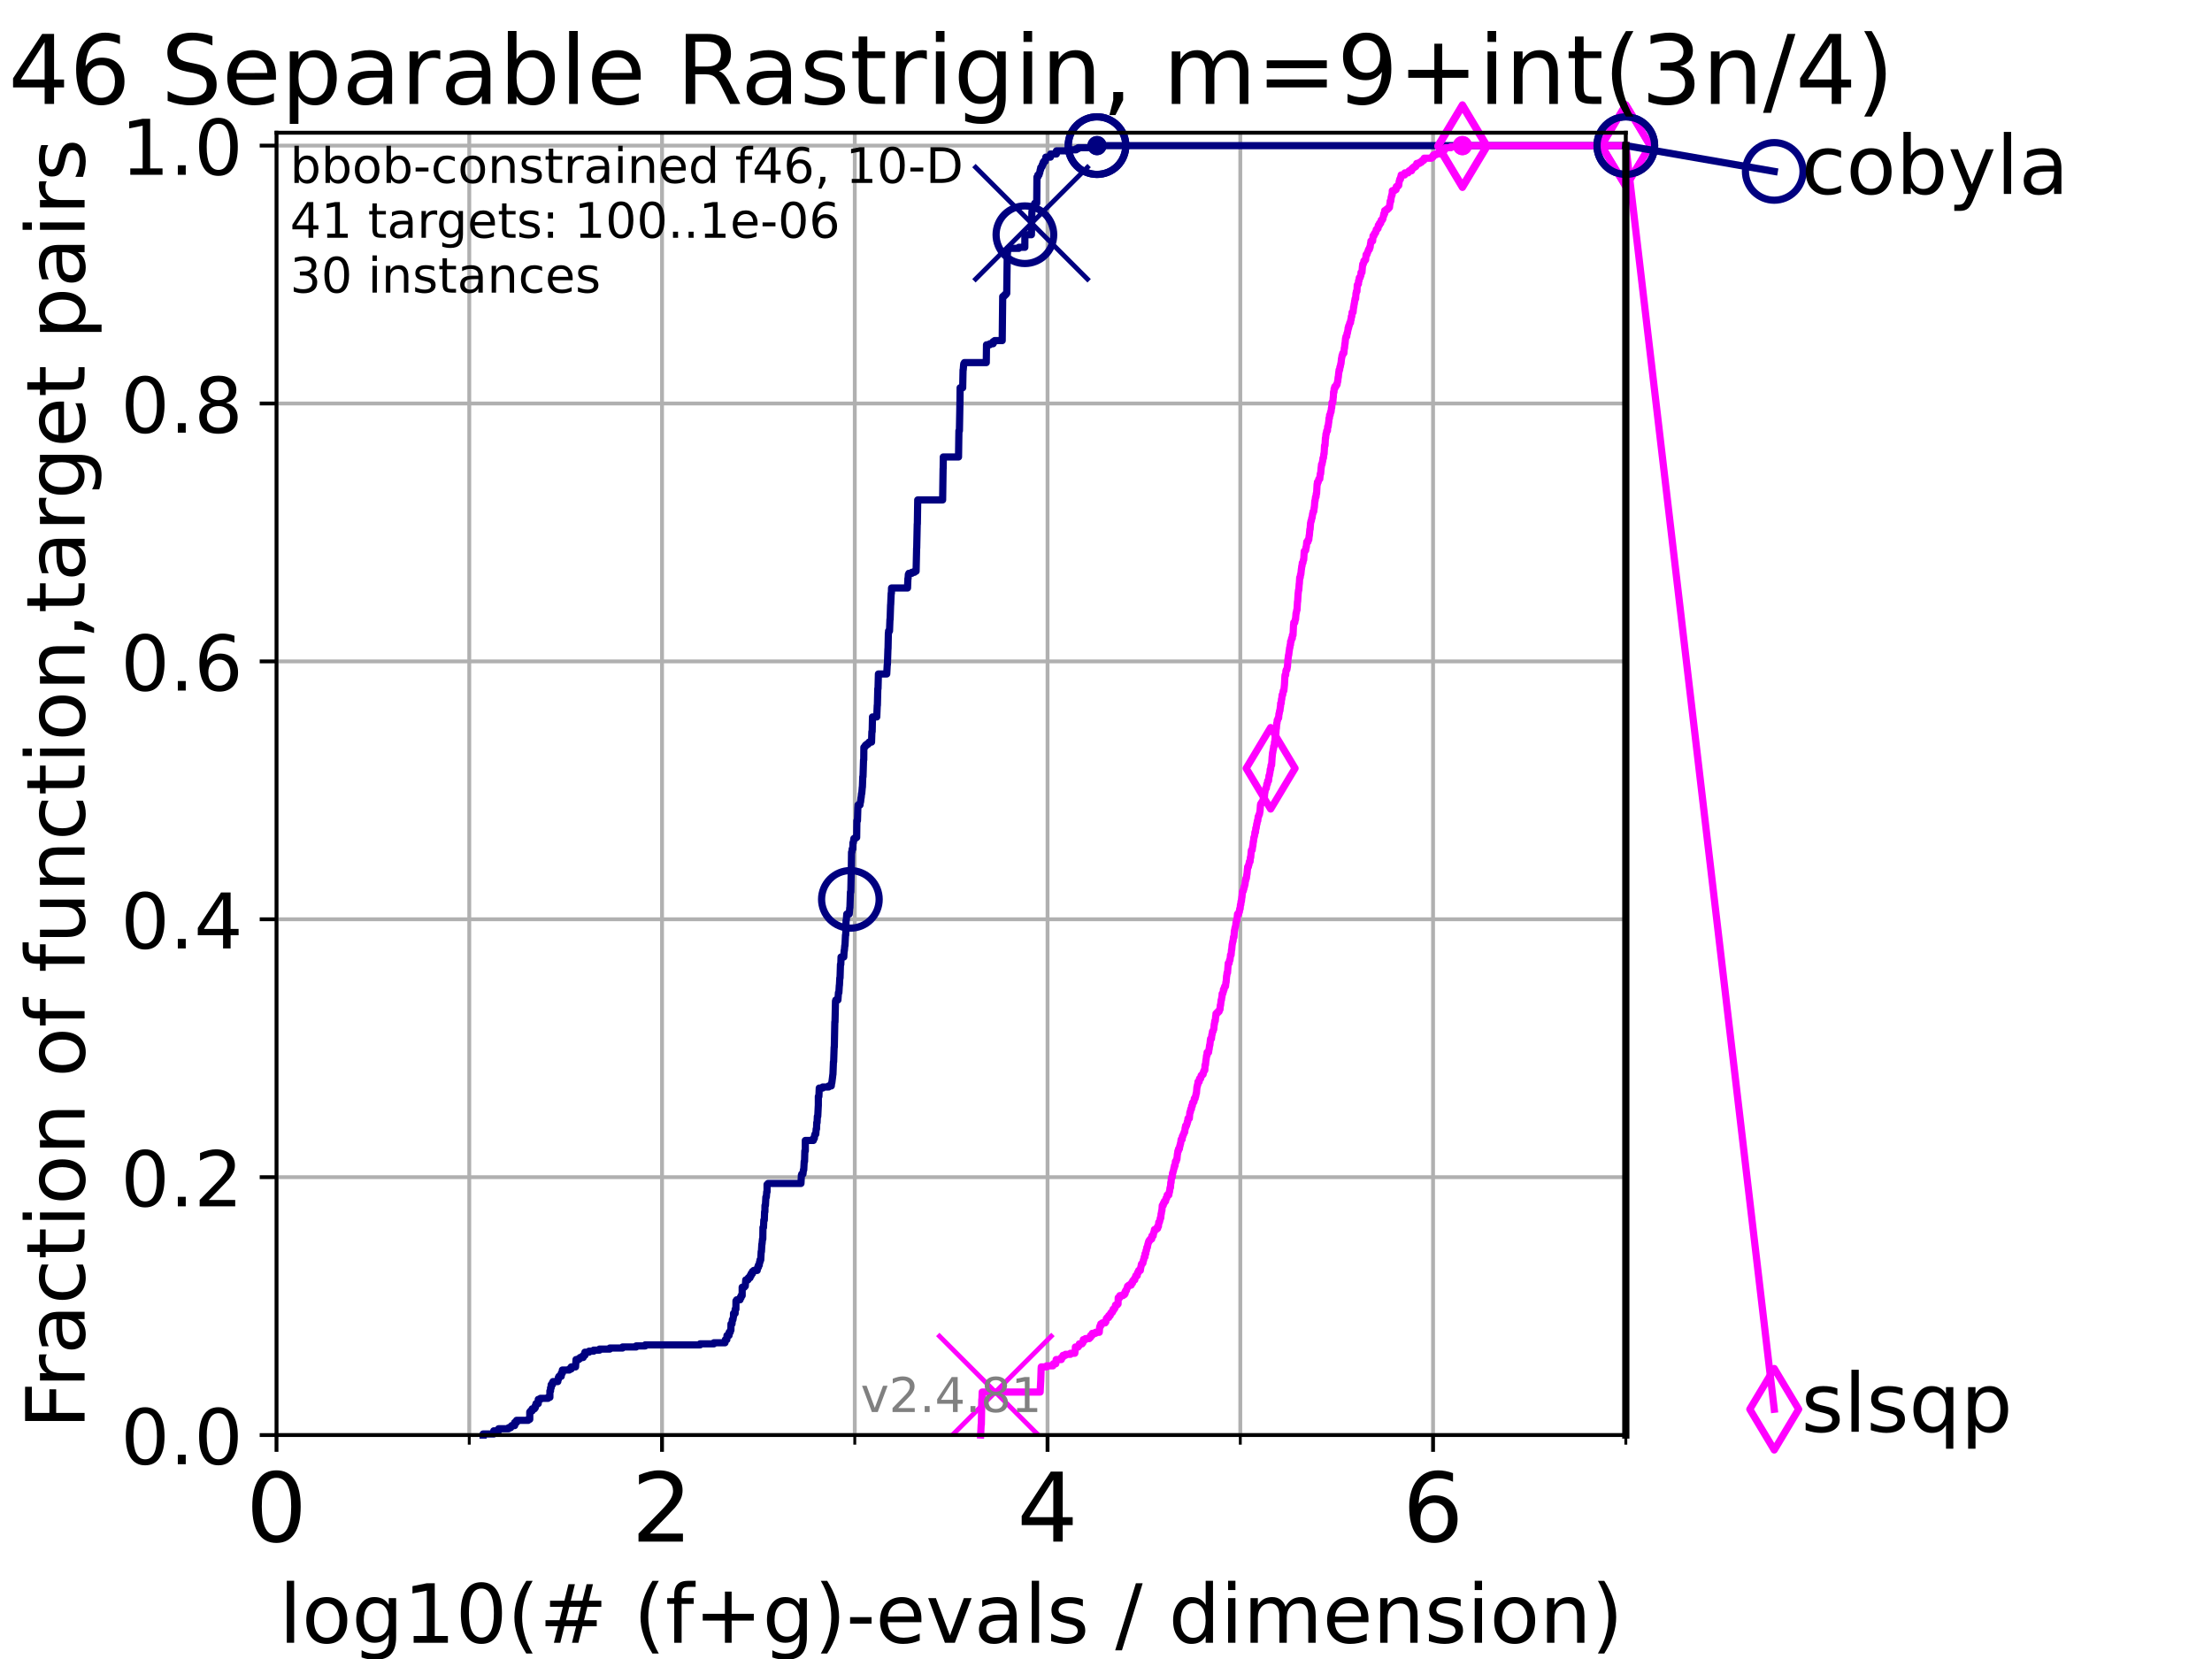 <?xml version="1.0" encoding="utf-8" standalone="no"?>
<!DOCTYPE svg PUBLIC "-//W3C//DTD SVG 1.1//EN"
  "http://www.w3.org/Graphics/SVG/1.1/DTD/svg11.dtd">
<!-- Created with matplotlib (https://matplotlib.org/) -->
<svg height="345.6pt" version="1.1" viewBox="0 0 460.8 345.6" width="460.8pt" xmlns="http://www.w3.org/2000/svg" xmlns:xlink="http://www.w3.org/1999/xlink">
 <defs>
  <style type="text/css">*{stroke-linecap:butt;stroke-linejoin:round;}</style>
 </defs>
 <g id="figure_1">
  <g id="patch_1">
   <path d="M 0 345.6 
L 460.8 345.6 
L 460.8 0 
L 0 0 
z
" style="fill:#ffffff;"/>
  </g>
  <g id="axes_1">
   <g id="patch_2">
    <path d="M 57.6 298.944 
L 338.688 298.944 
L 338.688 27.648 
L 57.6 27.648 
z
" style="fill:#ffffff;"/>
   </g>
   <g id="matplotlib.axis_1">
    <g id="xtick_1">
     <g id="line2d_1">
      <path clip-path="url(#pac77755b4e)" d="M 57.6 298.944 
L 57.6 27.648 
" style="fill:none;stroke:#b0b0b0;stroke-linecap:square;stroke-width:0.8;"/>
     </g>
     <g id="line2d_2">
      <defs>
       <path d="M 0 0 
L 0 3.5 
" id="mec9b06d9e3" style="stroke:#000000;stroke-width:0.8;"/>
      </defs>
      <g>
       <use style="stroke:#000000;stroke-width:0.8;" x="57.6" xlink:href="#mec9b06d9e3" y="298.944"/>
      </g>
     </g>
     <g id="text_1">
      <!-- 0 -->
      <g transform="translate(51.237 321.141)scale(0.2 -0.2)">
       <defs>
        <path d="M 31.781 66.406 
Q 24.172 66.406 20.328 58.906 
Q 16.5 51.422 16.5 36.375 
Q 16.5 21.391 20.328 13.891 
Q 24.172 6.391 31.781 6.391 
Q 39.453 6.391 43.281 13.891 
Q 47.125 21.391 47.125 36.375 
Q 47.125 51.422 43.281 58.906 
Q 39.453 66.406 31.781 66.406 
z
M 31.781 74.219 
Q 44.047 74.219 50.516 64.516 
Q 56.984 54.828 56.984 36.375 
Q 56.984 17.969 50.516 8.266 
Q 44.047 -1.422 31.781 -1.422 
Q 19.531 -1.422 13.062 8.266 
Q 6.594 17.969 6.594 36.375 
Q 6.594 54.828 13.062 64.516 
Q 19.531 74.219 31.781 74.219 
z
" id="DejaVuSans-48"/>
       </defs>
       <use xlink:href="#DejaVuSans-48"/>
      </g>
     </g>
    </g>
    <g id="xtick_2">
     <g id="line2d_3">
      <path clip-path="url(#pac77755b4e)" d="M 137.911 298.944 
L 137.911 27.648 
" style="fill:none;stroke:#b0b0b0;stroke-linecap:square;stroke-width:0.8;"/>
     </g>
     <g id="line2d_4">
      <g>
       <use style="stroke:#000000;stroke-width:0.8;" x="137.911" xlink:href="#mec9b06d9e3" y="298.944"/>
      </g>
     </g>
     <g id="text_2">
      <!-- 2 -->
      <g transform="translate(131.548 321.141)scale(0.2 -0.2)">
       <defs>
        <path d="M 19.188 8.297 
L 53.609 8.297 
L 53.609 0 
L 7.328 0 
L 7.328 8.297 
Q 12.938 14.109 22.625 23.891 
Q 32.328 33.688 34.812 36.531 
Q 39.547 41.844 41.422 45.531 
Q 43.312 49.219 43.312 52.781 
Q 43.312 58.594 39.234 62.25 
Q 35.156 65.922 28.609 65.922 
Q 23.969 65.922 18.812 64.312 
Q 13.672 62.703 7.812 59.422 
L 7.812 69.391 
Q 13.766 71.781 18.938 73 
Q 24.125 74.219 28.422 74.219 
Q 39.75 74.219 46.484 68.547 
Q 53.219 62.891 53.219 53.422 
Q 53.219 48.922 51.531 44.891 
Q 49.859 40.875 45.406 35.406 
Q 44.188 33.984 37.641 27.219 
Q 31.109 20.453 19.188 8.297 
z
" id="DejaVuSans-50"/>
       </defs>
       <use xlink:href="#DejaVuSans-50"/>
      </g>
     </g>
    </g>
    <g id="xtick_3">
     <g id="line2d_5">
      <path clip-path="url(#pac77755b4e)" d="M 218.222 298.944 
L 218.222 27.648 
" style="fill:none;stroke:#b0b0b0;stroke-linecap:square;stroke-width:0.8;"/>
     </g>
     <g id="line2d_6">
      <g>
       <use style="stroke:#000000;stroke-width:0.8;" x="218.222" xlink:href="#mec9b06d9e3" y="298.944"/>
      </g>
     </g>
     <g id="text_3">
      <!-- 4 -->
      <g transform="translate(211.859 321.141)scale(0.2 -0.2)">
       <defs>
        <path d="M 37.797 64.312 
L 12.891 25.391 
L 37.797 25.391 
z
M 35.203 72.906 
L 47.609 72.906 
L 47.609 25.391 
L 58.016 25.391 
L 58.016 17.188 
L 47.609 17.188 
L 47.609 0 
L 37.797 0 
L 37.797 17.188 
L 4.891 17.188 
L 4.891 26.703 
z
" id="DejaVuSans-52"/>
       </defs>
       <use xlink:href="#DejaVuSans-52"/>
      </g>
     </g>
    </g>
    <g id="xtick_4">
     <g id="line2d_7">
      <path clip-path="url(#pac77755b4e)" d="M 298.533 298.944 
L 298.533 27.648 
" style="fill:none;stroke:#b0b0b0;stroke-linecap:square;stroke-width:0.8;"/>
     </g>
     <g id="line2d_8">
      <g>
       <use style="stroke:#000000;stroke-width:0.8;" x="298.533" xlink:href="#mec9b06d9e3" y="298.944"/>
      </g>
     </g>
     <g id="text_4">
      <!-- 6 -->
      <g transform="translate(292.17 321.141)scale(0.2 -0.2)">
       <defs>
        <path d="M 33.016 40.375 
Q 26.375 40.375 22.484 35.828 
Q 18.609 31.297 18.609 23.391 
Q 18.609 15.531 22.484 10.953 
Q 26.375 6.391 33.016 6.391 
Q 39.656 6.391 43.531 10.953 
Q 47.406 15.531 47.406 23.391 
Q 47.406 31.297 43.531 35.828 
Q 39.656 40.375 33.016 40.375 
z
M 52.594 71.297 
L 52.594 62.312 
Q 48.875 64.062 45.094 64.984 
Q 41.312 65.922 37.594 65.922 
Q 27.828 65.922 22.672 59.328 
Q 17.531 52.734 16.797 39.406 
Q 19.672 43.656 24.016 45.922 
Q 28.375 48.188 33.594 48.188 
Q 44.578 48.188 50.953 41.516 
Q 57.328 34.859 57.328 23.391 
Q 57.328 12.156 50.688 5.359 
Q 44.047 -1.422 33.016 -1.422 
Q 20.359 -1.422 13.672 8.266 
Q 6.984 17.969 6.984 36.375 
Q 6.984 53.656 15.188 63.938 
Q 23.391 74.219 37.203 74.219 
Q 40.922 74.219 44.703 73.484 
Q 48.484 72.75 52.594 71.297 
z
" id="DejaVuSans-54"/>
       </defs>
       <use xlink:href="#DejaVuSans-54"/>
      </g>
     </g>
    </g>
    <g id="xtick_5">
     <g id="line2d_9">
      <path clip-path="url(#pac77755b4e)" d="M 97.755 298.944 
L 97.755 27.648 
" style="fill:none;stroke:#b0b0b0;stroke-linecap:square;stroke-width:0.8;"/>
     </g>
     <g id="line2d_10">
      <defs>
       <path d="M 0 0 
L 0 2 
" id="m55d89a49b7" style="stroke:#000000;stroke-width:0.6;"/>
      </defs>
      <g>
       <use style="stroke:#000000;stroke-width:0.6;" x="97.755" xlink:href="#m55d89a49b7" y="298.944"/>
      </g>
     </g>
    </g>
    <g id="xtick_6">
     <g id="line2d_11">
      <path clip-path="url(#pac77755b4e)" d="M 178.066 298.944 
L 178.066 27.648 
" style="fill:none;stroke:#b0b0b0;stroke-linecap:square;stroke-width:0.8;"/>
     </g>
     <g id="line2d_12">
      <g>
       <use style="stroke:#000000;stroke-width:0.6;" x="178.066" xlink:href="#m55d89a49b7" y="298.944"/>
      </g>
     </g>
    </g>
    <g id="xtick_7">
     <g id="line2d_13">
      <path clip-path="url(#pac77755b4e)" d="M 258.377 298.944 
L 258.377 27.648 
" style="fill:none;stroke:#b0b0b0;stroke-linecap:square;stroke-width:0.8;"/>
     </g>
     <g id="line2d_14">
      <g>
       <use style="stroke:#000000;stroke-width:0.6;" x="258.377" xlink:href="#m55d89a49b7" y="298.944"/>
      </g>
     </g>
    </g>
    <g id="xtick_8">
     <g id="line2d_15">
      <path clip-path="url(#pac77755b4e)" d="M 338.688 298.944 
L 338.688 27.648 
" style="fill:none;stroke:#b0b0b0;stroke-linecap:square;stroke-width:0.8;"/>
     </g>
     <g id="line2d_16">
      <g>
       <use style="stroke:#000000;stroke-width:0.6;" x="338.688" xlink:href="#m55d89a49b7" y="298.944"/>
      </g>
     </g>
    </g>
    <g id="text_5">
     <!-- log10(# (f+g)-evals / dimension) -->
     <g transform="translate(58.145 342.218)scale(0.17 -0.17)">
      <defs>
       <path d="M 9.422 75.984 
L 18.406 75.984 
L 18.406 0 
L 9.422 0 
z
" id="DejaVuSans-108"/>
       <path d="M 30.609 48.391 
Q 23.391 48.391 19.188 42.75 
Q 14.984 37.109 14.984 27.297 
Q 14.984 17.484 19.156 11.844 
Q 23.344 6.203 30.609 6.203 
Q 37.797 6.203 41.984 11.859 
Q 46.188 17.531 46.188 27.297 
Q 46.188 37.016 41.984 42.703 
Q 37.797 48.391 30.609 48.391 
z
M 30.609 56 
Q 42.328 56 49.016 48.375 
Q 55.719 40.766 55.719 27.297 
Q 55.719 13.875 49.016 6.219 
Q 42.328 -1.422 30.609 -1.422 
Q 18.844 -1.422 12.172 6.219 
Q 5.516 13.875 5.516 27.297 
Q 5.516 40.766 12.172 48.375 
Q 18.844 56 30.609 56 
z
" id="DejaVuSans-111"/>
       <path d="M 45.406 27.984 
Q 45.406 37.75 41.375 43.109 
Q 37.359 48.484 30.078 48.484 
Q 22.859 48.484 18.828 43.109 
Q 14.797 37.75 14.797 27.984 
Q 14.797 18.266 18.828 12.891 
Q 22.859 7.516 30.078 7.516 
Q 37.359 7.516 41.375 12.891 
Q 45.406 18.266 45.406 27.984 
z
M 54.391 6.781 
Q 54.391 -7.172 48.188 -13.984 
Q 42 -20.797 29.203 -20.797 
Q 24.469 -20.797 20.266 -20.094 
Q 16.062 -19.391 12.109 -17.922 
L 12.109 -9.188 
Q 16.062 -11.328 19.922 -12.344 
Q 23.781 -13.375 27.781 -13.375 
Q 36.625 -13.375 41.016 -8.766 
Q 45.406 -4.156 45.406 5.172 
L 45.406 9.625 
Q 42.625 4.781 38.281 2.391 
Q 33.938 0 27.875 0 
Q 17.828 0 11.672 7.656 
Q 5.516 15.328 5.516 27.984 
Q 5.516 40.672 11.672 48.328 
Q 17.828 56 27.875 56 
Q 33.938 56 38.281 53.609 
Q 42.625 51.219 45.406 46.391 
L 45.406 54.688 
L 54.391 54.688 
z
" id="DejaVuSans-103"/>
       <path d="M 12.406 8.297 
L 28.516 8.297 
L 28.516 63.922 
L 10.984 60.406 
L 10.984 69.391 
L 28.422 72.906 
L 38.281 72.906 
L 38.281 8.297 
L 54.391 8.297 
L 54.391 0 
L 12.406 0 
z
" id="DejaVuSans-49"/>
       <path d="M 31 75.875 
Q 24.469 64.656 21.281 53.656 
Q 18.109 42.672 18.109 31.391 
Q 18.109 20.125 21.312 9.062 
Q 24.516 -2 31 -13.188 
L 23.188 -13.188 
Q 15.875 -1.703 12.234 9.375 
Q 8.594 20.453 8.594 31.391 
Q 8.594 42.281 12.203 53.312 
Q 15.828 64.359 23.188 75.875 
z
" id="DejaVuSans-40"/>
       <path d="M 51.125 44 
L 36.922 44 
L 32.812 27.688 
L 47.125 27.688 
z
M 43.797 71.781 
L 38.719 51.516 
L 52.984 51.516 
L 58.109 71.781 
L 65.922 71.781 
L 60.891 51.516 
L 76.125 51.516 
L 76.125 44 
L 58.984 44 
L 54.984 27.688 
L 70.516 27.688 
L 70.516 20.219 
L 53.078 20.219 
L 48 0 
L 40.188 0 
L 45.219 20.219 
L 30.906 20.219 
L 25.875 0 
L 18.016 0 
L 23.094 20.219 
L 7.719 20.219 
L 7.719 27.688 
L 24.906 27.688 
L 29 44 
L 13.281 44 
L 13.281 51.516 
L 30.906 51.516 
L 35.891 71.781 
z
" id="DejaVuSans-35"/>
       <path id="DejaVuSans-32"/>
       <path d="M 37.109 75.984 
L 37.109 68.5 
L 28.516 68.5 
Q 23.688 68.5 21.797 66.547 
Q 19.922 64.594 19.922 59.516 
L 19.922 54.688 
L 34.719 54.688 
L 34.719 47.703 
L 19.922 47.703 
L 19.922 0 
L 10.891 0 
L 10.891 47.703 
L 2.297 47.703 
L 2.297 54.688 
L 10.891 54.688 
L 10.891 58.5 
Q 10.891 67.625 15.141 71.797 
Q 19.391 75.984 28.609 75.984 
z
" id="DejaVuSans-102"/>
       <path d="M 46 62.703 
L 46 35.5 
L 73.188 35.5 
L 73.188 27.203 
L 46 27.203 
L 46 0 
L 37.797 0 
L 37.797 27.203 
L 10.594 27.203 
L 10.594 35.5 
L 37.797 35.5 
L 37.797 62.703 
z
" id="DejaVuSans-43"/>
       <path d="M 8.016 75.875 
L 15.828 75.875 
Q 23.141 64.359 26.781 53.312 
Q 30.422 42.281 30.422 31.391 
Q 30.422 20.453 26.781 9.375 
Q 23.141 -1.703 15.828 -13.188 
L 8.016 -13.188 
Q 14.5 -2 17.703 9.062 
Q 20.906 20.125 20.906 31.391 
Q 20.906 42.672 17.703 53.656 
Q 14.5 64.656 8.016 75.875 
z
" id="DejaVuSans-41"/>
       <path d="M 4.891 31.391 
L 31.203 31.391 
L 31.203 23.391 
L 4.891 23.391 
z
" id="DejaVuSans-45"/>
       <path d="M 56.203 29.594 
L 56.203 25.203 
L 14.891 25.203 
Q 15.484 15.922 20.484 11.062 
Q 25.484 6.203 34.422 6.203 
Q 39.594 6.203 44.453 7.469 
Q 49.312 8.734 54.109 11.281 
L 54.109 2.781 
Q 49.266 0.734 44.188 -0.344 
Q 39.109 -1.422 33.891 -1.422 
Q 20.797 -1.422 13.156 6.188 
Q 5.516 13.812 5.516 26.812 
Q 5.516 40.234 12.766 48.109 
Q 20.016 56 32.328 56 
Q 43.359 56 49.781 48.891 
Q 56.203 41.797 56.203 29.594 
z
M 47.219 32.234 
Q 47.125 39.594 43.094 43.984 
Q 39.062 48.391 32.422 48.391 
Q 24.906 48.391 20.391 44.141 
Q 15.875 39.891 15.188 32.172 
z
" id="DejaVuSans-101"/>
       <path d="M 2.984 54.688 
L 12.5 54.688 
L 29.594 8.797 
L 46.688 54.688 
L 56.203 54.688 
L 35.688 0 
L 23.484 0 
z
" id="DejaVuSans-118"/>
       <path d="M 34.281 27.484 
Q 23.391 27.484 19.188 25 
Q 14.984 22.516 14.984 16.5 
Q 14.984 11.719 18.141 8.906 
Q 21.297 6.109 26.703 6.109 
Q 34.188 6.109 38.703 11.406 
Q 43.219 16.703 43.219 25.484 
L 43.219 27.484 
z
M 52.203 31.203 
L 52.203 0 
L 43.219 0 
L 43.219 8.297 
Q 40.141 3.328 35.547 0.953 
Q 30.953 -1.422 24.312 -1.422 
Q 15.922 -1.422 10.953 3.297 
Q 6 8.016 6 15.922 
Q 6 25.141 12.172 29.828 
Q 18.359 34.516 30.609 34.516 
L 43.219 34.516 
L 43.219 35.406 
Q 43.219 41.609 39.141 45 
Q 35.062 48.391 27.688 48.391 
Q 23 48.391 18.547 47.266 
Q 14.109 46.141 10.016 43.891 
L 10.016 52.203 
Q 14.938 54.109 19.578 55.047 
Q 24.219 56 28.609 56 
Q 40.484 56 46.344 49.844 
Q 52.203 43.703 52.203 31.203 
z
" id="DejaVuSans-97"/>
       <path d="M 44.281 53.078 
L 44.281 44.578 
Q 40.484 46.531 36.375 47.5 
Q 32.281 48.484 27.875 48.484 
Q 21.188 48.484 17.844 46.438 
Q 14.5 44.391 14.5 40.281 
Q 14.5 37.156 16.891 35.375 
Q 19.281 33.594 26.516 31.984 
L 29.594 31.297 
Q 39.156 29.25 43.188 25.516 
Q 47.219 21.781 47.219 15.094 
Q 47.219 7.469 41.188 3.016 
Q 35.156 -1.422 24.609 -1.422 
Q 20.219 -1.422 15.453 -0.562 
Q 10.688 0.297 5.422 2 
L 5.422 11.281 
Q 10.406 8.688 15.234 7.391 
Q 20.062 6.109 24.812 6.109 
Q 31.156 6.109 34.562 8.281 
Q 37.984 10.453 37.984 14.406 
Q 37.984 18.062 35.516 20.016 
Q 33.062 21.969 24.703 23.781 
L 21.578 24.516 
Q 13.234 26.266 9.516 29.906 
Q 5.812 33.547 5.812 39.891 
Q 5.812 47.609 11.281 51.797 
Q 16.75 56 26.812 56 
Q 31.781 56 36.172 55.266 
Q 40.578 54.547 44.281 53.078 
z
" id="DejaVuSans-115"/>
       <path d="M 25.391 72.906 
L 33.688 72.906 
L 8.297 -9.281 
L 0 -9.281 
z
" id="DejaVuSans-47"/>
       <path d="M 45.406 46.391 
L 45.406 75.984 
L 54.391 75.984 
L 54.391 0 
L 45.406 0 
L 45.406 8.203 
Q 42.578 3.328 38.25 0.953 
Q 33.938 -1.422 27.875 -1.422 
Q 17.969 -1.422 11.734 6.484 
Q 5.516 14.406 5.516 27.297 
Q 5.516 40.188 11.734 48.094 
Q 17.969 56 27.875 56 
Q 33.938 56 38.25 53.625 
Q 42.578 51.266 45.406 46.391 
z
M 14.797 27.297 
Q 14.797 17.391 18.875 11.75 
Q 22.953 6.109 30.078 6.109 
Q 37.203 6.109 41.297 11.75 
Q 45.406 17.391 45.406 27.297 
Q 45.406 37.203 41.297 42.844 
Q 37.203 48.484 30.078 48.484 
Q 22.953 48.484 18.875 42.844 
Q 14.797 37.203 14.797 27.297 
z
" id="DejaVuSans-100"/>
       <path d="M 9.422 54.688 
L 18.406 54.688 
L 18.406 0 
L 9.422 0 
z
M 9.422 75.984 
L 18.406 75.984 
L 18.406 64.594 
L 9.422 64.594 
z
" id="DejaVuSans-105"/>
       <path d="M 52 44.188 
Q 55.375 50.25 60.062 53.125 
Q 64.75 56 71.094 56 
Q 79.641 56 84.281 50.016 
Q 88.922 44.047 88.922 33.016 
L 88.922 0 
L 79.891 0 
L 79.891 32.719 
Q 79.891 40.578 77.094 44.375 
Q 74.312 48.188 68.609 48.188 
Q 61.625 48.188 57.562 43.547 
Q 53.516 38.922 53.516 30.906 
L 53.516 0 
L 44.484 0 
L 44.484 32.719 
Q 44.484 40.625 41.703 44.406 
Q 38.922 48.188 33.109 48.188 
Q 26.219 48.188 22.156 43.531 
Q 18.109 38.875 18.109 30.906 
L 18.109 0 
L 9.078 0 
L 9.078 54.688 
L 18.109 54.688 
L 18.109 46.188 
Q 21.188 51.219 25.484 53.609 
Q 29.781 56 35.688 56 
Q 41.656 56 45.828 52.969 
Q 50 49.953 52 44.188 
z
" id="DejaVuSans-109"/>
       <path d="M 54.891 33.016 
L 54.891 0 
L 45.906 0 
L 45.906 32.719 
Q 45.906 40.484 42.875 44.328 
Q 39.844 48.188 33.797 48.188 
Q 26.516 48.188 22.312 43.547 
Q 18.109 38.922 18.109 30.906 
L 18.109 0 
L 9.078 0 
L 9.078 54.688 
L 18.109 54.688 
L 18.109 46.188 
Q 21.344 51.125 25.703 53.562 
Q 30.078 56 35.797 56 
Q 45.219 56 50.047 50.172 
Q 54.891 44.344 54.891 33.016 
z
" id="DejaVuSans-110"/>
      </defs>
      <use xlink:href="#DejaVuSans-108"/>
      <use x="27.783" xlink:href="#DejaVuSans-111"/>
      <use x="88.965" xlink:href="#DejaVuSans-103"/>
      <use x="152.441" xlink:href="#DejaVuSans-49"/>
      <use x="216.064" xlink:href="#DejaVuSans-48"/>
      <use x="279.688" xlink:href="#DejaVuSans-40"/>
      <use x="318.701" xlink:href="#DejaVuSans-35"/>
      <use x="402.49" xlink:href="#DejaVuSans-32"/>
      <use x="434.277" xlink:href="#DejaVuSans-40"/>
      <use x="473.291" xlink:href="#DejaVuSans-102"/>
      <use x="508.496" xlink:href="#DejaVuSans-43"/>
      <use x="592.285" xlink:href="#DejaVuSans-103"/>
      <use x="655.762" xlink:href="#DejaVuSans-41"/>
      <use x="694.775" xlink:href="#DejaVuSans-45"/>
      <use x="730.859" xlink:href="#DejaVuSans-101"/>
      <use x="792.383" xlink:href="#DejaVuSans-118"/>
      <use x="851.562" xlink:href="#DejaVuSans-97"/>
      <use x="912.842" xlink:href="#DejaVuSans-108"/>
      <use x="940.625" xlink:href="#DejaVuSans-115"/>
      <use x="992.725" xlink:href="#DejaVuSans-32"/>
      <use x="1024.512" xlink:href="#DejaVuSans-47"/>
      <use x="1058.203" xlink:href="#DejaVuSans-32"/>
      <use x="1089.99" xlink:href="#DejaVuSans-100"/>
      <use x="1153.467" xlink:href="#DejaVuSans-105"/>
      <use x="1181.25" xlink:href="#DejaVuSans-109"/>
      <use x="1278.662" xlink:href="#DejaVuSans-101"/>
      <use x="1340.186" xlink:href="#DejaVuSans-110"/>
      <use x="1403.564" xlink:href="#DejaVuSans-115"/>
      <use x="1455.664" xlink:href="#DejaVuSans-105"/>
      <use x="1483.447" xlink:href="#DejaVuSans-111"/>
      <use x="1544.629" xlink:href="#DejaVuSans-110"/>
      <use x="1608.008" xlink:href="#DejaVuSans-41"/>
     </g>
    </g>
   </g>
   <g id="matplotlib.axis_2">
    <g id="ytick_1">
     <g id="line2d_17">
      <path clip-path="url(#pac77755b4e)" d="M 57.6 298.944 
L 338.688 298.944 
" style="fill:none;stroke:#b0b0b0;stroke-linecap:square;stroke-width:0.8;"/>
     </g>
     <g id="line2d_18">
      <defs>
       <path d="M 0 0 
L -3.5 0 
" id="macdf00f888" style="stroke:#000000;stroke-width:0.8;"/>
      </defs>
      <g>
       <use style="stroke:#000000;stroke-width:0.8;" x="57.6" xlink:href="#macdf00f888" y="298.944"/>
      </g>
     </g>
     <g id="text_6">
      <!-- 0.0 -->
      <g transform="translate(25.155 305.023)scale(0.16 -0.16)">
       <defs>
        <path d="M 10.688 12.406 
L 21 12.406 
L 21 0 
L 10.688 0 
z
" id="DejaVuSans-46"/>
       </defs>
       <use xlink:href="#DejaVuSans-48"/>
       <use x="63.623" xlink:href="#DejaVuSans-46"/>
       <use x="95.41" xlink:href="#DejaVuSans-48"/>
      </g>
     </g>
    </g>
    <g id="ytick_2">
     <g id="line2d_19">
      <path clip-path="url(#pac77755b4e)" d="M 57.6 245.222 
L 338.688 245.222 
" style="fill:none;stroke:#b0b0b0;stroke-linecap:square;stroke-width:0.8;"/>
     </g>
     <g id="line2d_20">
      <g>
       <use style="stroke:#000000;stroke-width:0.8;" x="57.6" xlink:href="#macdf00f888" y="245.222"/>
      </g>
     </g>
     <g id="text_7">
      <!-- 0.2 -->
      <g transform="translate(25.155 251.301)scale(0.16 -0.16)">
       <use xlink:href="#DejaVuSans-48"/>
       <use x="63.623" xlink:href="#DejaVuSans-46"/>
       <use x="95.41" xlink:href="#DejaVuSans-50"/>
      </g>
     </g>
    </g>
    <g id="ytick_3">
     <g id="line2d_21">
      <path clip-path="url(#pac77755b4e)" d="M 57.6 191.5 
L 338.688 191.5 
" style="fill:none;stroke:#b0b0b0;stroke-linecap:square;stroke-width:0.8;"/>
     </g>
     <g id="line2d_22">
      <g>
       <use style="stroke:#000000;stroke-width:0.8;" x="57.6" xlink:href="#macdf00f888" y="191.5"/>
      </g>
     </g>
     <g id="text_8">
      <!-- 0.4 -->
      <g transform="translate(25.155 197.579)scale(0.16 -0.16)">
       <use xlink:href="#DejaVuSans-48"/>
       <use x="63.623" xlink:href="#DejaVuSans-46"/>
       <use x="95.41" xlink:href="#DejaVuSans-52"/>
      </g>
     </g>
    </g>
    <g id="ytick_4">
     <g id="line2d_23">
      <path clip-path="url(#pac77755b4e)" d="M 57.6 137.778 
L 338.688 137.778 
" style="fill:none;stroke:#b0b0b0;stroke-linecap:square;stroke-width:0.8;"/>
     </g>
     <g id="line2d_24">
      <g>
       <use style="stroke:#000000;stroke-width:0.8;" x="57.6" xlink:href="#macdf00f888" y="137.778"/>
      </g>
     </g>
     <g id="text_9">
      <!-- 0.6 -->
      <g transform="translate(25.155 143.857)scale(0.16 -0.16)">
       <use xlink:href="#DejaVuSans-48"/>
       <use x="63.623" xlink:href="#DejaVuSans-46"/>
       <use x="95.41" xlink:href="#DejaVuSans-54"/>
      </g>
     </g>
    </g>
    <g id="ytick_5">
     <g id="line2d_25">
      <path clip-path="url(#pac77755b4e)" d="M 57.6 84.056 
L 338.688 84.056 
" style="fill:none;stroke:#b0b0b0;stroke-linecap:square;stroke-width:0.8;"/>
     </g>
     <g id="line2d_26">
      <g>
       <use style="stroke:#000000;stroke-width:0.8;" x="57.6" xlink:href="#macdf00f888" y="84.056"/>
      </g>
     </g>
     <g id="text_10">
      <!-- 0.8 -->
      <g transform="translate(25.155 90.135)scale(0.16 -0.16)">
       <defs>
        <path d="M 31.781 34.625 
Q 24.75 34.625 20.719 30.859 
Q 16.703 27.094 16.703 20.516 
Q 16.703 13.922 20.719 10.156 
Q 24.75 6.391 31.781 6.391 
Q 38.812 6.391 42.859 10.172 
Q 46.922 13.969 46.922 20.516 
Q 46.922 27.094 42.891 30.859 
Q 38.875 34.625 31.781 34.625 
z
M 21.922 38.812 
Q 15.578 40.375 12.031 44.719 
Q 8.5 49.078 8.5 55.328 
Q 8.5 64.062 14.719 69.141 
Q 20.953 74.219 31.781 74.219 
Q 42.672 74.219 48.875 69.141 
Q 55.078 64.062 55.078 55.328 
Q 55.078 49.078 51.531 44.719 
Q 48 40.375 41.703 38.812 
Q 48.828 37.156 52.797 32.312 
Q 56.781 27.484 56.781 20.516 
Q 56.781 9.906 50.312 4.234 
Q 43.844 -1.422 31.781 -1.422 
Q 19.734 -1.422 13.25 4.234 
Q 6.781 9.906 6.781 20.516 
Q 6.781 27.484 10.781 32.312 
Q 14.797 37.156 21.922 38.812 
z
M 18.312 54.391 
Q 18.312 48.734 21.844 45.562 
Q 25.391 42.391 31.781 42.391 
Q 38.141 42.391 41.719 45.562 
Q 45.312 48.734 45.312 54.391 
Q 45.312 60.062 41.719 63.234 
Q 38.141 66.406 31.781 66.406 
Q 25.391 66.406 21.844 63.234 
Q 18.312 60.062 18.312 54.391 
z
" id="DejaVuSans-56"/>
       </defs>
       <use xlink:href="#DejaVuSans-48"/>
       <use x="63.623" xlink:href="#DejaVuSans-46"/>
       <use x="95.41" xlink:href="#DejaVuSans-56"/>
      </g>
     </g>
    </g>
    <g id="ytick_6">
     <g id="line2d_27">
      <path clip-path="url(#pac77755b4e)" d="M 57.6 30.334 
L 338.688 30.334 
" style="fill:none;stroke:#b0b0b0;stroke-linecap:square;stroke-width:0.8;"/>
     </g>
     <g id="line2d_28">
      <g>
       <use style="stroke:#000000;stroke-width:0.8;" x="57.6" xlink:href="#macdf00f888" y="30.334"/>
      </g>
     </g>
     <g id="text_11">
      <!-- 1.0 -->
      <g transform="translate(25.155 36.413)scale(0.16 -0.16)">
       <use xlink:href="#DejaVuSans-49"/>
       <use x="63.623" xlink:href="#DejaVuSans-46"/>
       <use x="95.41" xlink:href="#DejaVuSans-48"/>
      </g>
     </g>
    </g>
    <g id="text_12">
     <!-- Fraction of function,target pairs -->
     <g transform="translate(17.62 297.681)rotate(-90)scale(0.17 -0.17)">
      <defs>
       <path d="M 9.812 72.906 
L 51.703 72.906 
L 51.703 64.594 
L 19.672 64.594 
L 19.672 43.109 
L 48.578 43.109 
L 48.578 34.812 
L 19.672 34.812 
L 19.672 0 
L 9.812 0 
z
" id="DejaVuSans-70"/>
       <path d="M 41.109 46.297 
Q 39.594 47.172 37.812 47.578 
Q 36.031 48 33.891 48 
Q 26.266 48 22.188 43.047 
Q 18.109 38.094 18.109 28.812 
L 18.109 0 
L 9.078 0 
L 9.078 54.688 
L 18.109 54.688 
L 18.109 46.188 
Q 20.953 51.172 25.484 53.578 
Q 30.031 56 36.531 56 
Q 37.453 56 38.578 55.875 
Q 39.703 55.766 41.062 55.516 
z
" id="DejaVuSans-114"/>
       <path d="M 48.781 52.594 
L 48.781 44.188 
Q 44.969 46.297 41.141 47.344 
Q 37.312 48.391 33.406 48.391 
Q 24.656 48.391 19.812 42.844 
Q 14.984 37.312 14.984 27.297 
Q 14.984 17.281 19.812 11.734 
Q 24.656 6.203 33.406 6.203 
Q 37.312 6.203 41.141 7.25 
Q 44.969 8.297 48.781 10.406 
L 48.781 2.094 
Q 45.016 0.344 40.984 -0.531 
Q 36.969 -1.422 32.422 -1.422 
Q 20.062 -1.422 12.781 6.344 
Q 5.516 14.109 5.516 27.297 
Q 5.516 40.672 12.859 48.328 
Q 20.219 56 33.016 56 
Q 37.156 56 41.109 55.141 
Q 45.062 54.297 48.781 52.594 
z
" id="DejaVuSans-99"/>
       <path d="M 18.312 70.219 
L 18.312 54.688 
L 36.812 54.688 
L 36.812 47.703 
L 18.312 47.703 
L 18.312 18.016 
Q 18.312 11.328 20.141 9.422 
Q 21.969 7.516 27.594 7.516 
L 36.812 7.516 
L 36.812 0 
L 27.594 0 
Q 17.188 0 13.234 3.875 
Q 9.281 7.766 9.281 18.016 
L 9.281 47.703 
L 2.688 47.703 
L 2.688 54.688 
L 9.281 54.688 
L 9.281 70.219 
z
" id="DejaVuSans-116"/>
       <path d="M 8.5 21.578 
L 8.5 54.688 
L 17.484 54.688 
L 17.484 21.922 
Q 17.484 14.156 20.5 10.266 
Q 23.531 6.391 29.594 6.391 
Q 36.859 6.391 41.078 11.031 
Q 45.312 15.672 45.312 23.688 
L 45.312 54.688 
L 54.297 54.688 
L 54.297 0 
L 45.312 0 
L 45.312 8.406 
Q 42.047 3.422 37.719 1 
Q 33.406 -1.422 27.688 -1.422 
Q 18.266 -1.422 13.375 4.438 
Q 8.5 10.297 8.5 21.578 
z
M 31.109 56 
z
" id="DejaVuSans-117"/>
       <path d="M 11.719 12.406 
L 22.016 12.406 
L 22.016 4 
L 14.016 -11.625 
L 7.719 -11.625 
L 11.719 4 
z
" id="DejaVuSans-44"/>
       <path d="M 18.109 8.203 
L 18.109 -20.797 
L 9.078 -20.797 
L 9.078 54.688 
L 18.109 54.688 
L 18.109 46.391 
Q 20.953 51.266 25.266 53.625 
Q 29.594 56 35.594 56 
Q 45.562 56 51.781 48.094 
Q 58.016 40.188 58.016 27.297 
Q 58.016 14.406 51.781 6.484 
Q 45.562 -1.422 35.594 -1.422 
Q 29.594 -1.422 25.266 0.953 
Q 20.953 3.328 18.109 8.203 
z
M 48.688 27.297 
Q 48.688 37.203 44.609 42.844 
Q 40.531 48.484 33.406 48.484 
Q 26.266 48.484 22.188 42.844 
Q 18.109 37.203 18.109 27.297 
Q 18.109 17.391 22.188 11.75 
Q 26.266 6.109 33.406 6.109 
Q 40.531 6.109 44.609 11.75 
Q 48.688 17.391 48.688 27.297 
z
" id="DejaVuSans-112"/>
      </defs>
      <use xlink:href="#DejaVuSans-70"/>
      <use x="50.27" xlink:href="#DejaVuSans-114"/>
      <use x="91.383" xlink:href="#DejaVuSans-97"/>
      <use x="152.662" xlink:href="#DejaVuSans-99"/>
      <use x="207.643" xlink:href="#DejaVuSans-116"/>
      <use x="246.852" xlink:href="#DejaVuSans-105"/>
      <use x="274.635" xlink:href="#DejaVuSans-111"/>
      <use x="335.816" xlink:href="#DejaVuSans-110"/>
      <use x="399.195" xlink:href="#DejaVuSans-32"/>
      <use x="430.982" xlink:href="#DejaVuSans-111"/>
      <use x="492.164" xlink:href="#DejaVuSans-102"/>
      <use x="527.369" xlink:href="#DejaVuSans-32"/>
      <use x="559.156" xlink:href="#DejaVuSans-102"/>
      <use x="594.361" xlink:href="#DejaVuSans-117"/>
      <use x="657.74" xlink:href="#DejaVuSans-110"/>
      <use x="721.119" xlink:href="#DejaVuSans-99"/>
      <use x="776.1" xlink:href="#DejaVuSans-116"/>
      <use x="815.309" xlink:href="#DejaVuSans-105"/>
      <use x="843.092" xlink:href="#DejaVuSans-111"/>
      <use x="904.273" xlink:href="#DejaVuSans-110"/>
      <use x="967.652" xlink:href="#DejaVuSans-44"/>
      <use x="999.439" xlink:href="#DejaVuSans-116"/>
      <use x="1038.648" xlink:href="#DejaVuSans-97"/>
      <use x="1099.928" xlink:href="#DejaVuSans-114"/>
      <use x="1139.291" xlink:href="#DejaVuSans-103"/>
      <use x="1202.768" xlink:href="#DejaVuSans-101"/>
      <use x="1264.291" xlink:href="#DejaVuSans-116"/>
      <use x="1303.5" xlink:href="#DejaVuSans-32"/>
      <use x="1335.287" xlink:href="#DejaVuSans-112"/>
      <use x="1398.764" xlink:href="#DejaVuSans-97"/>
      <use x="1460.043" xlink:href="#DejaVuSans-105"/>
      <use x="1487.826" xlink:href="#DejaVuSans-114"/>
      <use x="1528.939" xlink:href="#DejaVuSans-115"/>
     </g>
    </g>
   </g>
   <g id="line2d_29">
    <defs>
     <path d="M 0 1.5 
C 0.398 1.5 0.779 1.342 1.061 1.061 
C 1.342 0.779 1.5 0.398 1.5 0 
C 1.5 -0.398 1.342 -0.779 1.061 -1.061 
C 0.779 -1.342 0.398 -1.5 0 -1.5 
C -0.398 -1.5 -0.779 -1.342 -1.061 -1.061 
C -1.342 -0.779 -1.5 -0.398 -1.5 0 
C -1.5 0.398 -1.342 0.779 -1.061 1.061 
C -0.779 1.342 -0.398 1.5 0 1.5 
z
" id="m092cefea19" style="stroke:#000080;"/>
    </defs>
    <g>
     <use style="fill:#000080;stroke:#000080;" x="228.528" xlink:href="#m092cefea19" y="30.334"/>
     <use style="fill:#000080;stroke:#000080;" x="228.528" xlink:href="#m092cefea19" y="30.334"/>
    </g>
   </g>
   <g id="line2d_30">
    <path d="M 100.642 298.944 
L 100.642 298.726 
L 102.859 298.726 
L 102.859 298.07 
L 103.871 298.07 
L 103.871 297.634 
L 105.952 297.634 
L 105.952 297.415 
L 106.383 297.415 
L 106.383 297.197 
L 106.594 297.197 
L 106.594 296.979 
L 107.213 296.979 
L 107.213 296.323 
L 107.614 296.323 
L 107.614 295.887 
L 110.017 295.887 
L 110.017 295.668 
L 110.359 295.668 
L 110.359 294.14 
L 110.527 294.14 
L 110.527 293.921 
L 110.86 293.921 
L 110.86 293.484 
L 111.346 293.484 
L 111.346 293.266 
L 111.506 293.266 
L 111.506 292.829 
L 111.663 292.829 
L 111.663 292.393 
L 112.128 292.393 
L 112.128 291.519 
L 112.581 291.519 
L 112.581 291.301 
L 114.148 291.301 
L 114.148 291.082 
L 114.552 291.082 
L 114.552 289.772 
L 114.685 289.772 
L 114.685 289.117 
L 114.817 289.117 
L 114.817 288.462 
L 115.077 288.462 
L 115.077 288.025 
L 115.206 288.025 
L 115.206 287.807 
L 116.203 287.807 
L 116.203 287.37 
L 116.323 287.37 
L 116.323 286.933 
L 116.443 286.933 
L 116.443 286.715 
L 116.914 286.715 
L 116.914 286.059 
L 117.145 286.059 
L 117.145 285.404 
L 118.577 285.404 
L 118.577 285.186 
L 118.994 285.186 
L 118.994 284.749 
L 119.899 284.749 
L 119.997 283.22 
L 120.572 283.22 
L 120.572 283.002 
L 120.852 283.002 
L 120.852 282.784 
L 121.49 282.784 
L 121.49 282.347 
L 121.844 282.347 
L 121.844 281.692 
L 122.699 281.692 
L 122.699 281.473 
L 123.673 281.473 
L 123.673 281.255 
L 124.892 281.255 
L 124.892 281.037 
L 127.035 281.037 
L 127.035 280.818 
L 129.686 280.818 
L 129.686 280.6 
L 132.518 280.6 
L 132.518 280.382 
L 134.407 280.382 
L 134.407 280.163 
L 145.844 280.163 
L 145.844 279.945 
L 148.715 279.945 
L 148.715 279.726 
L 151.023 279.726 
L 151.105 279.071 
L 151.414 279.071 
L 151.446 278.198 
L 151.874 278.198 
L 151.889 277.543 
L 152.107 277.543 
L 152.153 277.106 
L 152.261 277.106 
L 152.276 275.796 
L 152.489 275.796 
L 152.565 274.922 
L 152.685 274.922 
L 152.789 274.267 
L 152.804 274.267 
L 152.804 273.612 
L 153.142 273.612 
L 153.142 272.738 
L 153.301 272.738 
L 153.316 270.991 
L 153.46 270.991 
L 153.46 270.773 
L 154.16 270.773 
L 154.16 270.336 
L 154.379 270.336 
L 154.379 269.899 
L 154.608 269.899 
L 154.608 268.152 
L 155.057 268.152 
L 155.057 267.934 
L 155.252 267.934 
L 155.355 266.623 
L 155.823 266.623 
L 155.885 266.187 
L 156.243 266.187 
L 156.243 265.75 
L 156.473 265.75 
L 156.473 265.313 
L 156.747 265.313 
L 156.747 264.876 
L 157.017 264.876 
L 157.017 264.658 
L 157.737 264.658 
L 157.826 264.003 
L 157.982 264.003 
L 157.982 263.566 
L 158.168 263.566 
L 158.223 262.911 
L 158.32 262.911 
L 158.32 262.474 
L 158.471 262.474 
L 158.567 260.727 
L 158.621 260.727 
L 158.706 259.198 
L 158.737 259.198 
L 158.843 258.107 
L 158.906 258.107 
L 158.937 255.704 
L 159.051 255.704 
L 159.114 254.176 
L 159.217 254.176 
L 159.278 252.429 
L 159.34 252.429 
L 159.36 251.118 
L 159.452 251.118 
L 159.543 249.371 
L 159.643 249.371 
L 159.723 248.279 
L 159.793 248.279 
L 159.793 246.751 
L 160.001 246.751 
L 160.001 246.532 
L 166.856 246.532 
L 166.948 244.785 
L 167.021 244.785 
L 167.021 244.567 
L 167.275 244.567 
L 167.366 243.693 
L 167.436 243.693 
L 167.526 241.946 
L 167.602 241.946 
L 167.659 239.762 
L 167.761 239.762 
L 167.761 237.579 
L 169.435 237.579 
L 169.435 237.142 
L 169.639 237.142 
L 169.707 236.487 
L 169.769 236.487 
L 169.769 236.268 
L 169.942 236.268 
L 170.025 235.176 
L 170.097 235.176 
L 170.141 233.866 
L 170.212 233.866 
L 170.272 232.556 
L 170.354 232.556 
L 170.462 230.372 
L 170.473 230.372 
L 170.478 228.407 
L 170.591 228.407 
L 170.666 226.66 
L 171.382 226.66 
L 171.382 226.441 
L 172.621 226.441 
L 172.621 226.223 
L 173.17 226.223 
L 173.244 225.568 
L 173.285 225.568 
L 173.395 224.694 
L 173.399 224.694 
L 173.499 223.821 
L 173.517 223.821 
L 173.621 221.2 
L 173.662 221.2 
L 173.765 218.143 
L 173.8 218.143 
L 173.907 212.901 
L 173.947 212.901 
L 174.048 208.534 
L 174.114 208.534 
L 174.114 208.315 
L 174.552 208.315 
L 174.663 206.787 
L 174.752 206.787 
L 174.844 205.258 
L 174.869 205.258 
L 174.945 203.729 
L 174.995 203.729 
L 175.086 200.89 
L 175.156 200.89 
L 175.205 199.362 
L 175.775 199.362 
L 175.847 198.052 
L 175.89 198.052 
L 175.985 196.96 
L 176.024 196.96 
L 176.13 194.776 
L 176.18 194.776 
L 176.254 191.718 
L 176.3 191.718 
L 176.4 190.408 
L 176.915 190.408 
L 177.022 189.098 
L 177.052 189.098 
L 177.163 185.822 
L 177.236 185.822 
L 177.345 180.799 
L 177.349 180.799 
L 177.392 177.524 
L 177.461 177.524 
L 177.515 176.868 
L 177.65 176.868 
L 177.689 175.558 
L 177.764 175.558 
L 177.873 174.685 
L 178.167 174.685 
L 178.167 174.466 
L 178.458 174.466 
L 178.505 170.972 
L 178.621 170.972 
L 178.713 168.133 
L 178.739 168.133 
L 178.742 167.696 
L 179.153 167.696 
L 179.225 167.041 
L 179.271 167.041 
L 179.362 166.168 
L 179.391 166.168 
L 179.475 165.294 
L 179.519 165.294 
L 179.628 163.984 
L 179.651 163.984 
L 179.733 161.8 
L 179.781 161.8 
L 179.891 158.306 
L 179.932 158.306 
L 179.96 155.685 
L 180.134 155.685 
L 180.134 155.467 
L 180.275 155.467 
L 180.275 155.249 
L 180.535 155.249 
L 180.535 155.03 
L 180.845 155.03 
L 180.845 154.812 
L 181.037 154.812 
L 181.037 154.593 
L 181.558 154.593 
L 181.63 152.41 
L 181.689 152.41 
L 181.757 149.352 
L 182.643 149.352 
L 182.745 146.95 
L 182.774 146.95 
L 182.862 143.456 
L 182.907 143.456 
L 182.991 140.399 
L 184.724 140.399 
L 184.831 138.433 
L 184.864 138.433 
L 184.973 135.157 
L 184.991 135.157 
L 185.064 131.882 
L 185.108 131.882 
L 185.108 131.445 
L 185.302 131.445 
L 185.391 129.043 
L 185.426 129.043 
L 185.528 125.985 
L 185.544 125.985 
L 185.651 123.583 
L 185.693 123.583 
L 185.725 122.491 
L 189.054 122.491 
L 189.134 120.526 
L 189.167 120.526 
L 189.229 119.652 
L 189.33 119.652 
L 189.33 119.434 
L 189.964 119.434 
L 189.964 119.216 
L 190.502 119.216 
L 190.502 118.997 
L 190.84 118.997 
L 190.95 114.193 
L 190.967 114.193 
L 191.076 109.17 
L 191.1 109.17 
L 191.178 104.147 
L 196.364 104.147 
L 196.463 97.596 
L 196.478 97.596 
L 196.507 95.194 
L 199.678 95.194 
L 199.76 89.734 
L 199.863 89.734 
L 199.972 83.838 
L 199.98 83.838 
L 200.01 80.78 
L 200.545 80.78 
L 200.623 77.068 
L 200.657 77.068 
L 200.741 75.976 
L 200.777 75.976 
L 200.777 75.758 
L 200.902 75.758 
L 200.902 75.539 
L 205.461 75.539 
L 205.507 71.827 
L 206.191 71.827 
L 206.191 71.608 
L 206.882 71.608 
L 206.882 71.172 
L 207.209 71.172 
L 207.209 70.953 
L 208.776 70.953 
L 208.882 61.781 
L 209.13 61.781 
L 209.13 61.563 
L 209.349 61.563 
L 209.349 61.344 
L 209.567 61.344 
L 209.567 61.126 
L 209.721 61.126 
L 209.825 53.264 
L 209.834 53.264 
L 209.922 51.954 
L 210.157 51.954 
L 210.157 51.736 
L 212.239 51.736 
L 212.239 51.517 
L 213.49 51.517 
L 213.504 48.897 
L 214.867 48.897 
L 214.966 44.092 
L 214.98 44.092 
L 215.037 43.655 
L 215.168 43.655 
L 215.168 43.437 
L 215.351 43.437 
L 215.452 42.563 
L 215.555 42.563 
L 215.555 42.345 
L 215.969 42.345 
L 216.012 36.886 
L 216.197 36.886 
L 216.203 36.449 
L 216.441 36.449 
L 216.535 36.012 
L 216.593 36.012 
L 216.698 35.357 
L 216.779 35.357 
L 216.796 34.92 
L 216.945 34.92 
L 216.945 34.702 
L 217.095 34.702 
L 217.132 34.265 
L 217.293 34.265 
L 217.299 33.828 
L 217.446 33.828 
L 217.446 33.61 
L 217.743 33.61 
L 217.775 33.173 
L 217.858 33.173 
L 217.858 32.736 
L 218.821 32.736 
L 218.852 32.081 
L 220.067 32.081 
L 220.079 31.426 
L 222.255 31.426 
L 222.255 31.208 
L 224.186 31.208 
L 224.186 30.989 
L 224.596 30.989 
L 224.596 30.771 
L 227.116 30.771 
L 227.116 30.552 
L 228.528 30.552 
L 228.528 30.334 
L 338.688 30.334 
L 338.688 30.334 
" style="fill:none;stroke:#000080;stroke-linecap:square;stroke-width:1.5;"/>
   </g>
   <g id="line2d_31">
    <defs>
     <path d="M 0 6 
C 1.591 6 3.117 5.368 4.243 4.243 
C 5.368 3.117 6 1.591 6 0 
C 6 -1.591 5.368 -3.117 4.243 -4.243 
C 3.117 -5.368 1.591 -6 0 -6 
C -1.591 -6 -3.117 -5.368 -4.243 -4.243 
C -5.368 -3.117 -6 -1.591 -6 0 
C -6 1.591 -5.368 3.117 -4.243 4.243 
C -3.117 5.368 -1.591 6 0 6 
z
" id="m5ba906055c" style="stroke:#000080;stroke-width:1.5;"/>
    </defs>
    <g>
     <use style="fill-opacity:0;stroke:#000080;stroke-width:1.5;" x="177.148" xlink:href="#m5ba906055c" y="187.351"/>
     <use style="fill-opacity:0;stroke:#000080;stroke-width:1.5;" x="213.504" xlink:href="#m5ba906055c" y="48.897"/>
     <use style="fill-opacity:0;stroke:#000080;stroke-width:1.5;" x="228.528" xlink:href="#m5ba906055c" y="30.334"/>
     <use style="fill-opacity:0;stroke:#000080;stroke-width:1.5;" x="228.528" xlink:href="#m5ba906055c" y="30.334"/>
     <use style="fill-opacity:0;stroke:#000080;stroke-width:1.5;" x="338.688" xlink:href="#m5ba906055c" y="30.334"/>
    </g>
   </g>
   <g id="line2d_32">
    <path style="fill:none;stroke:#000080;stroke-linecap:square;stroke-width:1.5;"/>
    <g/>
   </g>
   <g id="line2d_33">
    <path clip-path="url(#pac77755b4e)" d="M 214.887 46.494 
" style="fill:none;stroke:#000080;stroke-linecap:square;stroke-width:1.5;"/>
    <defs>
     <path d="M -12 12 
L 12 -12 
M -12 -12 
L 12 12 
" id="m322dea987e" style="stroke:#000080;"/>
    </defs>
    <g clip-path="url(#pac77755b4e)">
     <use style="fill:#000080;stroke:#000080;" x="214.887" xlink:href="#m322dea987e" y="46.494"/>
    </g>
   </g>
   <g id="line2d_34">
    <defs>
     <path d="M 0 1.5 
C 0.398 1.5 0.779 1.342 1.061 1.061 
C 1.342 0.779 1.5 0.398 1.5 0 
C 1.5 -0.398 1.342 -0.779 1.061 -1.061 
C 0.779 -1.342 0.398 -1.5 0 -1.5 
C -0.398 -1.5 -0.779 -1.342 -1.061 -1.061 
C -1.342 -0.779 -1.5 -0.398 -1.5 0 
C -1.5 0.398 -1.342 0.779 -1.061 1.061 
C -0.779 1.342 -0.398 1.5 0 1.5 
z
" id="mc9013b41bc" style="stroke:#ff00ff;"/>
    </defs>
    <g>
     <use style="fill:#ff00ff;stroke:#ff00ff;" x="304.651" xlink:href="#mc9013b41bc" y="30.334"/>
     <use style="fill:#ff00ff;stroke:#ff00ff;" x="304.651" xlink:href="#mc9013b41bc" y="30.334"/>
    </g>
   </g>
   <g id="line2d_35">
    <path d="M 204.287 298.944 
L 204.395 296.76 
L 204.432 296.76 
L 204.525 291.519 
L 204.559 291.519 
L 204.608 289.99 
L 216.683 289.99 
L 216.793 287.807 
L 216.798 287.807 
L 216.892 284.968 
L 216.914 284.968 
L 216.914 284.749 
L 218.041 284.749 
L 218.041 284.531 
L 219.341 284.531 
L 219.43 284.094 
L 219.946 284.094 
L 220.019 283.22 
L 221.094 283.22 
L 221.113 282.784 
L 221.364 282.784 
L 221.437 282.347 
L 221.956 282.347 
L 221.956 282.129 
L 222.997 282.129 
L 222.997 281.91 
L 223.901 281.91 
L 224.009 281.037 
L 224.013 281.037 
L 224.019 280.6 
L 224.61 280.6 
L 224.61 280.382 
L 224.773 280.382 
L 224.84 279.945 
L 225.422 279.945 
L 225.422 279.726 
L 225.589 279.726 
L 225.667 279.071 
L 226.122 279.071 
L 226.122 278.853 
L 226.913 278.853 
L 226.913 278.634 
L 227.147 278.634 
L 227.186 278.198 
L 227.513 278.198 
L 227.544 277.761 
L 228.216 277.761 
L 228.216 277.543 
L 228.996 277.543 
L 229.076 276.451 
L 229.14 276.451 
L 229.14 276.232 
L 229.301 276.232 
L 229.309 275.796 
L 229.627 275.796 
L 229.627 275.577 
L 230.236 275.577 
L 230.236 275.359 
L 230.373 275.359 
L 230.454 274.704 
L 230.622 274.704 
L 230.622 274.485 
L 230.95 274.485 
L 230.974 274.048 
L 231.281 274.048 
L 231.341 273.612 
L 231.484 273.612 
L 231.484 273.393 
L 231.721 273.393 
L 231.721 273.175 
L 231.841 273.175 
L 231.872 272.738 
L 232.122 272.738 
L 232.122 272.52 
L 232.255 272.52 
L 232.334 272.083 
L 232.38 272.083 
L 232.38 271.865 
L 232.714 271.865 
L 232.714 271.646 
L 232.91 271.646 
L 232.946 270.336 
L 233.272 270.336 
L 233.278 269.899 
L 233.935 269.899 
L 233.935 269.681 
L 234.263 269.681 
L 234.263 269.462 
L 234.393 269.462 
L 234.399 269.026 
L 234.52 269.026 
L 234.52 268.807 
L 234.668 268.807 
L 234.756 268.371 
L 234.81 268.371 
L 234.891 267.934 
L 235.162 267.934 
L 235.162 267.715 
L 235.649 267.715 
L 235.689 267.279 
L 235.929 267.279 
L 235.952 266.842 
L 236.125 266.842 
L 236.125 266.623 
L 236.393 266.623 
L 236.428 266.187 
L 236.524 266.187 
L 236.603 265.75 
L 236.9 265.75 
L 236.977 265.095 
L 237.131 265.095 
L 237.207 264.658 
L 237.55 264.658 
L 237.635 264.003 
L 237.665 264.003 
L 237.774 263.348 
L 237.931 263.348 
L 237.931 263.129 
L 238.088 263.129 
L 238.188 262.474 
L 238.257 262.474 
L 238.367 261.819 
L 238.525 261.819 
L 238.527 261.164 
L 238.684 261.164 
L 238.738 260.509 
L 238.829 260.509 
L 238.902 259.854 
L 239.015 259.854 
L 239.118 259.198 
L 239.146 259.198 
L 239.241 258.762 
L 239.315 258.762 
L 239.315 258.543 
L 239.452 258.543 
L 239.452 258.325 
L 239.642 258.325 
L 239.642 258.107 
L 239.919 258.107 
L 239.959 257.451 
L 240.229 257.451 
L 240.315 256.796 
L 240.389 256.796 
L 240.489 256.141 
L 240.862 256.141 
L 240.862 255.923 
L 241.141 255.923 
L 241.145 255.486 
L 241.326 255.486 
L 241.391 254.612 
L 241.533 254.612 
L 241.631 254.176 
L 241.646 254.176 
L 241.704 253.739 
L 241.803 253.739 
L 241.873 252.865 
L 241.917 252.865 
L 241.998 252.21 
L 242.047 252.21 
L 242.121 251.118 
L 242.324 251.118 
L 242.333 250.682 
L 242.506 250.682 
L 242.558 250.245 
L 242.808 250.245 
L 242.911 249.59 
L 243.048 249.59 
L 243.15 248.935 
L 243.488 248.935 
L 243.58 248.279 
L 243.632 248.279 
L 243.741 247.406 
L 243.826 247.406 
L 243.897 246.314 
L 243.964 246.314 
L 244.011 245.44 
L 244.078 245.44 
L 244.078 245.222 
L 244.197 245.222 
L 244.265 244.348 
L 244.328 244.348 
L 244.411 243.912 
L 244.453 243.912 
L 244.558 243.257 
L 244.638 243.257 
L 244.651 242.82 
L 244.787 242.82 
L 244.858 241.946 
L 245.032 241.946 
L 245.081 241.51 
L 245.174 241.51 
L 245.272 240.418 
L 245.298 240.418 
L 245.373 239.762 
L 245.489 239.762 
L 245.515 239.326 
L 245.692 239.326 
L 245.774 238.671 
L 245.831 238.671 
L 245.887 238.234 
L 245.946 238.234 
L 246.05 237.36 
L 246.267 237.36 
L 246.308 236.705 
L 246.417 236.705 
L 246.51 236.268 
L 246.595 236.268 
L 246.682 235.832 
L 246.8 235.832 
L 246.884 234.958 
L 246.974 234.958 
L 246.975 234.521 
L 247.163 234.521 
L 247.242 234.085 
L 247.31 234.085 
L 247.339 233.648 
L 247.437 233.648 
L 247.482 232.993 
L 247.76 232.993 
L 247.871 231.682 
L 247.978 231.682 
L 248.052 231.027 
L 248.202 231.027 
L 248.243 230.372 
L 248.388 230.372 
L 248.433 229.717 
L 248.605 229.717 
L 248.605 229.499 
L 248.733 229.499 
L 248.795 228.843 
L 248.966 228.843 
L 249.025 228.407 
L 249.08 228.407 
L 249.186 227.751 
L 249.238 227.751 
L 249.345 226.441 
L 249.386 226.441 
L 249.441 226.004 
L 249.516 226.004 
L 249.561 225.349 
L 249.813 225.349 
L 249.88 224.694 
L 250.11 224.694 
L 250.219 224.039 
L 250.417 224.039 
L 250.417 223.821 
L 250.63 223.821 
L 250.738 223.165 
L 250.843 223.165 
L 250.843 222.947 
L 250.983 222.947 
L 251.028 221.855 
L 251.121 221.855 
L 251.226 220.763 
L 251.254 220.763 
L 251.343 219.89 
L 251.439 219.89 
L 251.458 219.235 
L 251.763 219.235 
L 251.852 218.579 
L 251.879 218.579 
L 251.987 217.706 
L 252.042 217.706 
L 252.148 216.614 
L 252.181 216.614 
L 252.181 216.396 
L 252.365 216.396 
L 252.453 215.522 
L 252.501 215.522 
L 252.579 214.867 
L 252.695 214.867 
L 252.8 214.43 
L 252.849 214.43 
L 252.945 213.338 
L 252.988 213.338 
L 253.055 212.683 
L 253.161 212.683 
L 253.262 211.591 
L 253.295 211.591 
L 253.313 211.154 
L 253.521 211.154 
L 253.521 210.936 
L 253.734 210.936 
L 253.734 210.718 
L 253.961 210.718 
L 254.058 210.281 
L 254.15 210.281 
L 254.21 209.407 
L 254.271 209.407 
L 254.381 208.315 
L 254.446 208.315 
L 254.531 207.66 
L 254.561 207.66 
L 254.594 207.005 
L 254.727 207.005 
L 254.8 206.568 
L 254.861 206.568 
L 254.862 206.132 
L 255.003 206.132 
L 255.046 205.695 
L 255.122 205.695 
L 255.122 205.476 
L 255.293 205.476 
L 255.385 204.603 
L 255.425 204.603 
L 255.524 203.293 
L 255.553 203.293 
L 255.622 202.638 
L 255.722 202.638 
L 255.828 201.109 
L 255.845 201.109 
L 255.855 200.672 
L 256.046 200.672 
L 256.129 200.017 
L 256.221 200.017 
L 256.323 199.143 
L 256.332 199.143 
L 256.332 198.925 
L 256.463 198.925 
L 256.55 197.833 
L 256.59 197.833 
L 256.683 196.741 
L 256.704 196.741 
L 256.811 196.086 
L 256.864 196.086 
L 256.952 195.213 
L 257.057 195.213 
L 257.14 193.902 
L 257.175 193.902 
L 257.282 193.247 
L 257.3 193.247 
L 257.41 192.81 
L 257.419 192.81 
L 257.481 192.155 
L 257.536 192.155 
L 257.569 191.718 
L 257.665 191.718 
L 257.775 190.627 
L 257.795 190.627 
L 257.795 190.408 
L 258.029 190.408 
L 258.095 189.971 
L 258.178 189.971 
L 258.254 189.316 
L 258.341 189.316 
L 258.413 188.443 
L 258.485 188.443 
L 258.531 187.788 
L 258.605 187.788 
L 258.697 186.914 
L 258.725 186.914 
L 258.81 185.822 
L 258.873 185.822 
L 258.873 185.604 
L 259 185.604 
L 259.067 185.167 
L 259.125 185.167 
L 259.151 184.73 
L 259.237 184.73 
L 259.316 184.293 
L 259.353 184.293 
L 259.443 183.42 
L 259.507 183.42 
L 259.539 182.983 
L 259.638 182.983 
L 259.745 182.11 
L 259.771 182.11 
L 259.867 181.018 
L 259.89 181.018 
L 259.91 180.581 
L 260.059 180.581 
L 260.106 180.144 
L 260.176 180.144 
L 260.269 179.489 
L 260.412 179.489 
L 260.478 178.615 
L 260.546 178.615 
L 260.651 177.305 
L 260.697 177.305 
L 260.697 177.087 
L 260.849 177.087 
L 260.96 176.213 
L 260.996 176.213 
L 261.07 175.34 
L 261.119 175.34 
L 261.204 174.466 
L 261.249 174.466 
L 261.36 174.029 
L 261.37 174.029 
L 261.42 173.374 
L 261.541 173.374 
L 261.606 172.501 
L 261.688 172.501 
L 261.794 171.627 
L 261.85 171.627 
L 261.932 170.972 
L 262.023 170.972 
L 262.102 170.099 
L 262.196 170.099 
L 262.284 169.662 
L 262.36 169.662 
L 262.47 169.007 
L 262.483 169.007 
L 262.575 167.696 
L 262.613 167.696 
L 262.613 167.478 
L 262.757 167.478 
L 262.757 167.26 
L 262.887 167.26 
L 262.887 167.041 
L 263.063 167.041 
L 263.109 166.604 
L 263.242 166.604 
L 263.248 166.168 
L 263.391 166.168 
L 263.467 165.076 
L 263.506 165.076 
L 263.599 164.421 
L 263.667 164.421 
L 263.667 164.202 
L 263.796 164.202 
L 263.905 163.329 
L 264.025 163.329 
L 264.081 162.674 
L 264.256 162.674 
L 264.361 161.582 
L 264.434 161.582 
L 264.543 160.927 
L 264.556 160.927 
L 264.609 160.271 
L 264.696 160.271 
L 264.786 159.398 
L 264.899 159.398 
L 265.006 157.651 
L 265.019 157.651 
L 265.098 156.777 
L 265.136 156.777 
L 265.223 156.122 
L 265.27 156.122 
L 265.327 155.467 
L 265.444 155.467 
L 265.495 154.593 
L 265.558 154.593 
L 265.665 153.283 
L 265.761 153.283 
L 265.851 151.755 
L 265.893 151.755 
L 265.964 150.663 
L 266.017 150.663 
L 266.073 150.007 
L 266.166 150.007 
L 266.261 149.571 
L 266.361 149.571 
L 266.427 148.697 
L 266.477 148.697 
L 266.57 148.042 
L 266.633 148.042 
L 266.728 147.168 
L 266.758 147.168 
L 266.777 146.513 
L 266.895 146.513 
L 266.955 145.64 
L 267.016 145.64 
L 267.086 144.766 
L 267.205 144.766 
L 267.286 144.111 
L 267.331 144.111 
L 267.331 143.893 
L 267.449 143.893 
L 267.556 142.801 
L 267.565 142.801 
L 267.672 140.835 
L 267.697 140.835 
L 267.697 140.617 
L 267.826 140.617 
L 267.881 139.743 
L 267.958 139.743 
L 267.958 139.525 
L 268.078 139.525 
L 268.182 138.87 
L 268.197 138.87 
L 268.3 137.341 
L 268.319 137.341 
L 268.419 136.468 
L 268.461 136.468 
L 268.563 135.594 
L 268.577 135.594 
L 268.651 134.939 
L 268.7 134.939 
L 268.78 134.284 
L 268.843 134.284 
L 268.854 133.629 
L 268.961 133.629 
L 269.053 132.974 
L 269.212 132.974 
L 269.226 132.319 
L 269.363 132.319 
L 269.464 130.135 
L 269.505 130.135 
L 269.507 129.698 
L 269.718 129.698 
L 269.826 129.043 
L 269.881 129.043 
L 269.988 127.732 
L 270.035 127.732 
L 270.131 127.077 
L 270.19 127.077 
L 270.289 125.33 
L 270.322 125.33 
L 270.427 123.583 
L 270.437 123.583 
L 270.505 122.928 
L 270.561 122.928 
L 270.65 121.618 
L 270.676 121.618 
L 270.751 120.307 
L 270.855 120.307 
L 270.923 119.652 
L 270.991 119.652 
L 271.098 118.56 
L 271.116 118.56 
L 271.187 117.905 
L 271.236 117.905 
L 271.295 117.25 
L 271.417 117.25 
L 271.521 116.595 
L 271.588 116.595 
L 271.689 114.848 
L 271.854 114.848 
L 271.854 114.63 
L 272.001 114.63 
L 272.066 113.974 
L 272.127 113.974 
L 272.223 112.883 
L 272.467 112.883 
L 272.497 112.446 
L 272.641 112.446 
L 272.724 111.572 
L 272.761 111.572 
L 272.864 110.262 
L 272.918 110.262 
L 273.011 108.952 
L 273.033 108.952 
L 273.104 108.515 
L 273.17 108.515 
L 273.271 107.86 
L 273.335 107.86 
L 273.445 106.986 
L 273.504 106.986 
L 273.548 106.549 
L 273.679 106.549 
L 273.773 105.676 
L 273.803 105.676 
L 273.896 104.366 
L 273.949 104.366 
L 274.055 103.492 
L 274.157 103.492 
L 274.199 102.837 
L 274.268 102.837 
L 274.376 100.871 
L 274.44 100.871 
L 274.44 100.435 
L 274.602 100.435 
L 274.673 99.998 
L 274.737 99.998 
L 274.737 99.78 
L 274.932 99.78 
L 275.036 98.688 
L 275.115 98.688 
L 275.223 97.377 
L 275.241 97.377 
L 275.298 96.722 
L 275.406 96.722 
L 275.509 96.067 
L 275.542 96.067 
L 275.608 95.412 
L 275.695 95.412 
L 275.78 94.538 
L 275.835 94.538 
L 275.931 92.791 
L 276.032 92.791 
L 276.107 91.263 
L 276.155 91.263 
L 276.224 90.389 
L 276.295 90.389 
L 276.377 89.734 
L 276.533 89.734 
L 276.577 88.86 
L 276.676 88.86 
L 276.775 87.987 
L 276.798 87.987 
L 276.862 87.113 
L 276.943 87.113 
L 276.98 86.458 
L 277.09 86.458 
L 277.189 85.803 
L 277.278 85.803 
L 277.371 84.93 
L 277.418 84.93 
L 277.48 83.838 
L 277.642 83.838 
L 277.733 82.746 
L 277.755 82.746 
L 277.802 81.654 
L 277.899 81.654 
L 277.915 80.999 
L 278.041 80.999 
L 278.051 80.562 
L 278.263 80.562 
L 278.263 80.344 
L 278.391 80.344 
L 278.391 80.125 
L 278.53 80.125 
L 278.632 79.47 
L 278.676 79.47 
L 278.756 78.597 
L 278.793 78.597 
L 278.895 77.505 
L 278.938 77.505 
L 278.952 77.068 
L 279.066 77.068 
L 279.135 76.413 
L 279.202 76.413 
L 279.308 75.758 
L 279.351 75.758 
L 279.46 74.666 
L 279.486 74.666 
L 279.581 74.011 
L 279.682 74.011 
L 279.725 73.574 
L 279.952 73.574 
L 280.044 72.482 
L 280.092 72.482 
L 280.161 71.608 
L 280.203 71.608 
L 280.295 70.516 
L 280.33 70.516 
L 280.39 70.08 
L 280.549 70.08 
L 280.61 69.424 
L 280.683 69.424 
L 280.785 68.769 
L 280.817 68.769 
L 280.833 68.333 
L 280.938 68.333 
L 280.949 67.896 
L 281.053 67.896 
L 281.133 67.459 
L 281.184 67.459 
L 281.184 67.241 
L 281.329 67.241 
L 281.393 66.586 
L 281.465 66.586 
L 281.502 65.93 
L 281.602 65.93 
L 281.669 65.057 
L 281.866 65.057 
L 281.972 63.965 
L 282.015 63.965 
L 282.09 63.31 
L 282.127 63.31 
L 282.203 62.655 
L 282.244 62.655 
L 282.287 62.218 
L 282.402 62.218 
L 282.472 61.126 
L 282.524 61.126 
L 282.563 60.689 
L 282.68 60.689 
L 282.74 59.379 
L 282.864 59.379 
L 282.864 59.161 
L 282.991 59.161 
L 283.009 58.505 
L 283.103 58.505 
L 283.164 57.85 
L 283.336 57.85 
L 283.425 57.413 
L 283.493 57.413 
L 283.521 56.758 
L 283.721 56.758 
L 283.827 55.448 
L 283.841 55.448 
L 283.882 55.011 
L 284.004 55.011 
L 284.086 54.575 
L 284.117 54.575 
L 284.117 54.356 
L 284.315 54.356 
L 284.315 54.138 
L 284.476 54.138 
L 284.585 53.046 
L 284.752 53.046 
L 284.848 52.609 
L 284.913 52.609 
L 285.023 52.172 
L 285.101 52.172 
L 285.101 51.954 
L 285.27 51.954 
L 285.318 51.517 
L 285.418 51.517 
L 285.518 50.644 
L 285.581 50.644 
L 285.589 50.207 
L 285.942 50.207 
L 286.027 49.115 
L 286.232 49.115 
L 286.289 48.678 
L 286.446 48.678 
L 286.446 48.46 
L 286.588 48.46 
L 286.697 47.805 
L 286.897 47.805 
L 286.897 47.586 
L 287.073 47.586 
L 287.126 46.931 
L 287.353 46.931 
L 287.377 46.494 
L 287.63 46.494 
L 287.732 45.839 
L 287.962 45.839 
L 287.962 45.621 
L 288.075 45.621 
L 288.178 44.966 
L 288.255 44.966 
L 288.262 44.529 
L 288.446 44.529 
L 288.447 43.874 
L 288.747 43.874 
L 288.747 43.655 
L 289.038 43.655 
L 289.038 43.437 
L 289.274 43.437 
L 289.274 43.219 
L 289.448 43.219 
L 289.549 42.345 
L 289.583 42.345 
L 289.594 41.908 
L 289.719 41.908 
L 289.813 41.035 
L 289.858 41.035 
L 289.924 40.598 
L 290.009 40.598 
L 290.041 39.725 
L 290.486 39.725 
L 290.486 39.506 
L 290.825 39.506 
L 290.885 38.851 
L 291.169 38.851 
L 291.169 38.633 
L 291.378 38.633 
L 291.479 37.759 
L 291.512 37.759 
L 291.601 37.322 
L 291.747 37.322 
L 291.78 36.886 
L 291.869 36.886 
L 291.89 36.449 
L 292.607 36.449 
L 292.654 36.012 
L 293.334 36.012 
L 293.334 35.794 
L 293.539 35.794 
L 293.539 35.575 
L 294.057 35.575 
L 294.097 35.139 
L 294.321 35.139 
L 294.321 34.92 
L 294.593 34.92 
L 294.593 34.702 
L 294.931 34.702 
L 294.931 34.483 
L 295.073 34.483 
L 295.126 34.047 
L 295.701 34.047 
L 295.701 33.828 
L 296.078 33.828 
L 296.078 33.61 
L 296.301 33.61 
L 296.301 33.391 
L 296.617 33.391 
L 296.685 32.955 
L 298.215 32.955 
L 298.215 32.736 
L 298.511 32.736 
L 298.578 32.3 
L 299.036 32.3 
L 299.036 32.081 
L 299.749 32.081 
L 299.749 31.863 
L 300.482 31.863 
L 300.565 31.426 
L 300.814 31.426 
L 300.814 31.208 
L 300.979 31.208 
L 300.979 30.989 
L 301.095 30.989 
L 301.095 30.771 
L 302.251 30.771 
L 302.251 30.552 
L 304.651 30.552 
L 304.651 30.334 
L 338.688 30.334 
L 338.688 30.334 
" style="fill:none;stroke:#ff00ff;stroke-linecap:square;stroke-width:1.5;"/>
   </g>
   <g id="line2d_36">
    <defs>
     <path d="M -0 8.485 
L 5.091 0 
L 0 -8.485 
L -5.091 -0 
z
" id="mb2c2bdffdc" style="stroke:#ff00ff;stroke-linejoin:miter;stroke-width:1.5;"/>
    </defs>
    <g>
     <use style="fill-opacity:0;stroke:#ff00ff;stroke-linejoin:miter;stroke-width:1.5;" x="264.696" xlink:href="#mb2c2bdffdc" y="160.053"/>
     <use style="fill-opacity:0;stroke:#ff00ff;stroke-linejoin:miter;stroke-width:1.5;" x="304.651" xlink:href="#mb2c2bdffdc" y="30.552"/>
     <use style="fill-opacity:0;stroke:#ff00ff;stroke-linejoin:miter;stroke-width:1.5;" x="304.651" xlink:href="#mb2c2bdffdc" y="30.334"/>
     <use style="fill-opacity:0;stroke:#ff00ff;stroke-linejoin:miter;stroke-width:1.5;" x="338.688" xlink:href="#mb2c2bdffdc" y="30.334"/>
    </g>
   </g>
   <g id="line2d_37">
    <path style="fill:none;stroke:#ff00ff;stroke-linecap:square;stroke-width:1.5;"/>
    <g/>
   </g>
   <g id="line2d_38">
    <path clip-path="url(#pac77755b4e)" d="M 207.351 289.99 
" style="fill:none;stroke:#ff00ff;stroke-linecap:square;stroke-width:1.5;"/>
    <defs>
     <path d="M -12 12 
L 12 -12 
M -12 -12 
L 12 12 
" id="me9614fde1a" style="stroke:#ff00ff;"/>
    </defs>
    <g clip-path="url(#pac77755b4e)">
     <use style="fill:#ff00ff;stroke:#ff00ff;" x="207.351" xlink:href="#me9614fde1a" y="289.99"/>
    </g>
   </g>
   <g id="line2d_39">
    <path d="M 338.688 30.334 
L 369.608 293.572 
" style="fill:none;stroke:#ff00ff;stroke-linecap:square;stroke-width:1.5;"/>
    <g>
     <use style="fill-opacity:0;stroke:#ff00ff;stroke-linejoin:miter;stroke-width:1.5;" x="338.688" xlink:href="#mb2c2bdffdc" y="30.334"/>
     <use style="fill-opacity:0;stroke:#ff00ff;stroke-linejoin:miter;stroke-width:1.5;" x="369.608" xlink:href="#mb2c2bdffdc" y="293.572"/>
    </g>
   </g>
   <g id="line2d_40">
    <path d="M 338.688 30.334 
L 369.608 35.706 
" style="fill:none;stroke:#000080;stroke-linecap:square;stroke-width:1.5;"/>
    <g>
     <use style="fill-opacity:0;stroke:#000080;stroke-width:1.5;" x="338.688" xlink:href="#m5ba906055c" y="30.334"/>
     <use style="fill-opacity:0;stroke:#000080;stroke-width:1.5;" x="369.608" xlink:href="#m5ba906055c" y="35.706"/>
    </g>
   </g>
   <g id="line2d_41">
    <path d="M 338.688 298.944 
L 338.688 30.334 
" style="fill:none;stroke:#000000;stroke-linecap:square;stroke-width:1.5;"/>
   </g>
   <g id="patch_3">
    <path d="M 57.6 298.944 
L 57.6 27.648 
" style="fill:none;stroke:#000000;stroke-linecap:square;stroke-linejoin:miter;stroke-width:0.8;"/>
   </g>
   <g id="patch_4">
    <path d="M 338.688 298.944 
L 338.688 27.648 
" style="fill:none;stroke:#000000;stroke-linecap:square;stroke-linejoin:miter;stroke-width:0.8;"/>
   </g>
   <g id="patch_5">
    <path d="M 57.6 298.944 
L 338.688 298.944 
" style="fill:none;stroke:#000000;stroke-linecap:square;stroke-linejoin:miter;stroke-width:0.8;"/>
   </g>
   <g id="patch_6">
    <path d="M 57.6 27.648 
L 338.688 27.648 
" style="fill:none;stroke:#000000;stroke-linecap:square;stroke-linejoin:miter;stroke-width:0.8;"/>
   </g>
   <g id="text_13">
    <!-- slsqp -->
    <g transform="translate(375.229 298.263)scale(0.17 -0.17)">
     <defs>
      <path d="M 14.797 27.297 
Q 14.797 17.391 18.875 11.75 
Q 22.953 6.109 30.078 6.109 
Q 37.203 6.109 41.297 11.75 
Q 45.406 17.391 45.406 27.297 
Q 45.406 37.203 41.297 42.844 
Q 37.203 48.484 30.078 48.484 
Q 22.953 48.484 18.875 42.844 
Q 14.797 37.203 14.797 27.297 
z
M 45.406 8.203 
Q 42.578 3.328 38.25 0.953 
Q 33.938 -1.422 27.875 -1.422 
Q 17.969 -1.422 11.734 6.484 
Q 5.516 14.406 5.516 27.297 
Q 5.516 40.188 11.734 48.094 
Q 17.969 56 27.875 56 
Q 33.938 56 38.25 53.625 
Q 42.578 51.266 45.406 46.391 
L 45.406 54.688 
L 54.391 54.688 
L 54.391 -20.797 
L 45.406 -20.797 
z
" id="DejaVuSans-113"/>
     </defs>
     <use xlink:href="#DejaVuSans-115"/>
     <use x="52.1" xlink:href="#DejaVuSans-108"/>
     <use x="79.883" xlink:href="#DejaVuSans-115"/>
     <use x="131.982" xlink:href="#DejaVuSans-113"/>
     <use x="195.459" xlink:href="#DejaVuSans-112"/>
    </g>
   </g>
   <g id="text_14">
    <!-- cobyla -->
    <g transform="translate(375.229 40.397)scale(0.17 -0.17)">
     <defs>
      <path d="M 48.688 27.297 
Q 48.688 37.203 44.609 42.844 
Q 40.531 48.484 33.406 48.484 
Q 26.266 48.484 22.188 42.844 
Q 18.109 37.203 18.109 27.297 
Q 18.109 17.391 22.188 11.75 
Q 26.266 6.109 33.406 6.109 
Q 40.531 6.109 44.609 11.75 
Q 48.688 17.391 48.688 27.297 
z
M 18.109 46.391 
Q 20.953 51.266 25.266 53.625 
Q 29.594 56 35.594 56 
Q 45.562 56 51.781 48.094 
Q 58.016 40.188 58.016 27.297 
Q 58.016 14.406 51.781 6.484 
Q 45.562 -1.422 35.594 -1.422 
Q 29.594 -1.422 25.266 0.953 
Q 20.953 3.328 18.109 8.203 
L 18.109 0 
L 9.078 0 
L 9.078 75.984 
L 18.109 75.984 
z
" id="DejaVuSans-98"/>
      <path d="M 32.172 -5.078 
Q 28.375 -14.844 24.75 -17.812 
Q 21.141 -20.797 15.094 -20.797 
L 7.906 -20.797 
L 7.906 -13.281 
L 13.188 -13.281 
Q 16.891 -13.281 18.938 -11.516 
Q 21 -9.766 23.484 -3.219 
L 25.094 0.875 
L 2.984 54.688 
L 12.5 54.688 
L 29.594 11.922 
L 46.688 54.688 
L 56.203 54.688 
z
" id="DejaVuSans-121"/>
     </defs>
     <use xlink:href="#DejaVuSans-99"/>
     <use x="54.98" xlink:href="#DejaVuSans-111"/>
     <use x="116.162" xlink:href="#DejaVuSans-98"/>
     <use x="179.639" xlink:href="#DejaVuSans-121"/>
     <use x="238.818" xlink:href="#DejaVuSans-108"/>
     <use x="266.602" xlink:href="#DejaVuSans-97"/>
    </g>
   </g>
   <g id="text_15">
    <!-- bbob-constrained f46, 10-D -->
    <g transform="translate(60.411 38.111)scale(0.102 -0.102)">
     <defs>
      <path d="M 19.672 64.797 
L 19.672 8.109 
L 31.594 8.109 
Q 46.688 8.109 53.688 14.938 
Q 60.688 21.781 60.688 36.531 
Q 60.688 51.172 53.688 57.984 
Q 46.688 64.797 31.594 64.797 
z
M 9.812 72.906 
L 30.078 72.906 
Q 51.266 72.906 61.172 64.094 
Q 71.094 55.281 71.094 36.531 
Q 71.094 17.672 61.125 8.828 
Q 51.172 0 30.078 0 
L 9.812 0 
z
" id="DejaVuSans-68"/>
     </defs>
     <use xlink:href="#DejaVuSans-98"/>
     <use x="63.477" xlink:href="#DejaVuSans-98"/>
     <use x="126.953" xlink:href="#DejaVuSans-111"/>
     <use x="188.135" xlink:href="#DejaVuSans-98"/>
     <use x="251.611" xlink:href="#DejaVuSans-45"/>
     <use x="287.695" xlink:href="#DejaVuSans-99"/>
     <use x="342.676" xlink:href="#DejaVuSans-111"/>
     <use x="403.857" xlink:href="#DejaVuSans-110"/>
     <use x="467.236" xlink:href="#DejaVuSans-115"/>
     <use x="519.336" xlink:href="#DejaVuSans-116"/>
     <use x="558.545" xlink:href="#DejaVuSans-114"/>
     <use x="599.658" xlink:href="#DejaVuSans-97"/>
     <use x="660.938" xlink:href="#DejaVuSans-105"/>
     <use x="688.721" xlink:href="#DejaVuSans-110"/>
     <use x="752.1" xlink:href="#DejaVuSans-101"/>
     <use x="813.623" xlink:href="#DejaVuSans-100"/>
     <use x="877.1" xlink:href="#DejaVuSans-32"/>
     <use x="908.887" xlink:href="#DejaVuSans-102"/>
     <use x="944.092" xlink:href="#DejaVuSans-52"/>
     <use x="1007.715" xlink:href="#DejaVuSans-54"/>
     <use x="1071.338" xlink:href="#DejaVuSans-44"/>
     <use x="1103.125" xlink:href="#DejaVuSans-32"/>
     <use x="1134.912" xlink:href="#DejaVuSans-49"/>
     <use x="1198.535" xlink:href="#DejaVuSans-48"/>
     <use x="1262.158" xlink:href="#DejaVuSans-45"/>
     <use x="1298.242" xlink:href="#DejaVuSans-68"/>
    </g>
    <!-- 41 targets: 100..1e-06 -->
    <g transform="translate(60.411 49.533)scale(0.102 -0.102)">
     <defs>
      <path d="M 11.719 12.406 
L 22.016 12.406 
L 22.016 0 
L 11.719 0 
z
M 11.719 51.703 
L 22.016 51.703 
L 22.016 39.312 
L 11.719 39.312 
z
" id="DejaVuSans-58"/>
     </defs>
     <use xlink:href="#DejaVuSans-52"/>
     <use x="63.623" xlink:href="#DejaVuSans-49"/>
     <use x="127.246" xlink:href="#DejaVuSans-32"/>
     <use x="159.033" xlink:href="#DejaVuSans-116"/>
     <use x="198.242" xlink:href="#DejaVuSans-97"/>
     <use x="259.521" xlink:href="#DejaVuSans-114"/>
     <use x="298.885" xlink:href="#DejaVuSans-103"/>
     <use x="362.361" xlink:href="#DejaVuSans-101"/>
     <use x="423.885" xlink:href="#DejaVuSans-116"/>
     <use x="463.094" xlink:href="#DejaVuSans-115"/>
     <use x="515.193" xlink:href="#DejaVuSans-58"/>
     <use x="548.885" xlink:href="#DejaVuSans-32"/>
     <use x="580.672" xlink:href="#DejaVuSans-49"/>
     <use x="644.295" xlink:href="#DejaVuSans-48"/>
     <use x="707.918" xlink:href="#DejaVuSans-48"/>
     <use x="771.541" xlink:href="#DejaVuSans-46"/>
     <use x="803.328" xlink:href="#DejaVuSans-46"/>
     <use x="835.115" xlink:href="#DejaVuSans-49"/>
     <use x="898.738" xlink:href="#DejaVuSans-101"/>
     <use x="960.262" xlink:href="#DejaVuSans-45"/>
     <use x="996.346" xlink:href="#DejaVuSans-48"/>
     <use x="1059.969" xlink:href="#DejaVuSans-54"/>
    </g>
    <!-- 30 instances -->
    <g transform="translate(60.411 60.955)scale(0.102 -0.102)">
     <defs>
      <path d="M 40.578 39.312 
Q 47.656 37.797 51.625 33 
Q 55.609 28.219 55.609 21.188 
Q 55.609 10.406 48.188 4.484 
Q 40.766 -1.422 27.094 -1.422 
Q 22.516 -1.422 17.656 -0.516 
Q 12.797 0.391 7.625 2.203 
L 7.625 11.719 
Q 11.719 9.328 16.594 8.109 
Q 21.484 6.891 26.812 6.891 
Q 36.078 6.891 40.938 10.547 
Q 45.797 14.203 45.797 21.188 
Q 45.797 27.641 41.281 31.266 
Q 36.766 34.906 28.719 34.906 
L 20.219 34.906 
L 20.219 43.016 
L 29.109 43.016 
Q 36.375 43.016 40.234 45.922 
Q 44.094 48.828 44.094 54.297 
Q 44.094 59.906 40.109 62.906 
Q 36.141 65.922 28.719 65.922 
Q 24.656 65.922 20.016 65.031 
Q 15.375 64.156 9.812 62.312 
L 9.812 71.094 
Q 15.438 72.656 20.344 73.438 
Q 25.25 74.219 29.594 74.219 
Q 40.828 74.219 47.359 69.109 
Q 53.906 64.016 53.906 55.328 
Q 53.906 49.266 50.438 45.094 
Q 46.969 40.922 40.578 39.312 
z
" id="DejaVuSans-51"/>
     </defs>
     <use xlink:href="#DejaVuSans-51"/>
     <use x="63.623" xlink:href="#DejaVuSans-48"/>
     <use x="127.246" xlink:href="#DejaVuSans-32"/>
     <use x="159.033" xlink:href="#DejaVuSans-105"/>
     <use x="186.816" xlink:href="#DejaVuSans-110"/>
     <use x="250.195" xlink:href="#DejaVuSans-115"/>
     <use x="302.295" xlink:href="#DejaVuSans-116"/>
     <use x="341.504" xlink:href="#DejaVuSans-97"/>
     <use x="402.783" xlink:href="#DejaVuSans-110"/>
     <use x="466.162" xlink:href="#DejaVuSans-99"/>
     <use x="521.143" xlink:href="#DejaVuSans-101"/>
     <use x="582.666" xlink:href="#DejaVuSans-115"/>
    </g>
   </g>
   <g id="text_16">
    <!-- v2.4.81 -->
    <g style="fill:#808080;" transform="translate(179.281 294.151)scale(0.1 -0.1)">
     <use xlink:href="#DejaVuSans-118"/>
     <use x="59.18" xlink:href="#DejaVuSans-50"/>
     <use x="122.803" xlink:href="#DejaVuSans-46"/>
     <use x="154.59" xlink:href="#DejaVuSans-52"/>
     <use x="218.213" xlink:href="#DejaVuSans-46"/>
     <use x="250" xlink:href="#DejaVuSans-56"/>
     <use x="313.623" xlink:href="#DejaVuSans-49"/>
    </g>
   </g>
   <g id="text_17">
    <!-- 46 Separable Rastrigin, m=9+int(3n/4) -->
    <g transform="translate(1.742 21.648)scale(0.2 -0.2)">
     <defs>
      <path d="M 53.516 70.516 
L 53.516 60.891 
Q 47.906 63.578 42.922 64.891 
Q 37.938 66.219 33.297 66.219 
Q 25.25 66.219 20.875 63.094 
Q 16.5 59.969 16.5 54.203 
Q 16.5 49.359 19.406 46.891 
Q 22.312 44.438 30.422 42.922 
L 36.375 41.703 
Q 47.406 39.594 52.656 34.297 
Q 57.906 29 57.906 20.125 
Q 57.906 9.516 50.797 4.047 
Q 43.703 -1.422 29.984 -1.422 
Q 24.812 -1.422 18.969 -0.25 
Q 13.141 0.922 6.891 3.219 
L 6.891 13.375 
Q 12.891 10.016 18.656 8.297 
Q 24.422 6.594 29.984 6.594 
Q 38.422 6.594 43.016 9.906 
Q 47.609 13.234 47.609 19.391 
Q 47.609 24.75 44.312 27.781 
Q 41.016 30.812 33.5 32.328 
L 27.484 33.5 
Q 16.453 35.688 11.516 40.375 
Q 6.594 45.062 6.594 53.422 
Q 6.594 63.094 13.406 68.656 
Q 20.219 74.219 32.172 74.219 
Q 37.312 74.219 42.625 73.281 
Q 47.953 72.359 53.516 70.516 
z
" id="DejaVuSans-83"/>
      <path d="M 44.391 34.188 
Q 47.562 33.109 50.562 29.594 
Q 53.562 26.078 56.594 19.922 
L 66.609 0 
L 56 0 
L 46.688 18.703 
Q 43.062 26.031 39.672 28.422 
Q 36.281 30.812 30.422 30.812 
L 19.672 30.812 
L 19.672 0 
L 9.812 0 
L 9.812 72.906 
L 32.078 72.906 
Q 44.578 72.906 50.734 67.672 
Q 56.891 62.453 56.891 51.906 
Q 56.891 45.016 53.688 40.469 
Q 50.484 35.938 44.391 34.188 
z
M 19.672 64.797 
L 19.672 38.922 
L 32.078 38.922 
Q 39.203 38.922 42.844 42.219 
Q 46.484 45.516 46.484 51.906 
Q 46.484 58.297 42.844 61.547 
Q 39.203 64.797 32.078 64.797 
z
" id="DejaVuSans-82"/>
      <path d="M 10.594 45.406 
L 73.188 45.406 
L 73.188 37.203 
L 10.594 37.203 
z
M 10.594 25.484 
L 73.188 25.484 
L 73.188 17.188 
L 10.594 17.188 
z
" id="DejaVuSans-61"/>
      <path d="M 10.984 1.516 
L 10.984 10.5 
Q 14.703 8.734 18.5 7.812 
Q 22.312 6.891 25.984 6.891 
Q 35.75 6.891 40.891 13.453 
Q 46.047 20.016 46.781 33.406 
Q 43.953 29.203 39.594 26.953 
Q 35.25 24.703 29.984 24.703 
Q 19.047 24.703 12.672 31.312 
Q 6.297 37.938 6.297 49.422 
Q 6.297 60.641 12.938 67.422 
Q 19.578 74.219 30.609 74.219 
Q 43.266 74.219 49.922 64.516 
Q 56.594 54.828 56.594 36.375 
Q 56.594 19.141 48.406 8.859 
Q 40.234 -1.422 26.422 -1.422 
Q 22.703 -1.422 18.891 -0.688 
Q 15.094 0.047 10.984 1.516 
z
M 30.609 32.422 
Q 37.25 32.422 41.125 36.953 
Q 45.016 41.5 45.016 49.422 
Q 45.016 57.281 41.125 61.844 
Q 37.25 66.406 30.609 66.406 
Q 23.969 66.406 20.094 61.844 
Q 16.219 57.281 16.219 49.422 
Q 16.219 41.5 20.094 36.953 
Q 23.969 32.422 30.609 32.422 
z
" id="DejaVuSans-57"/>
     </defs>
     <use xlink:href="#DejaVuSans-52"/>
     <use x="63.623" xlink:href="#DejaVuSans-54"/>
     <use x="127.246" xlink:href="#DejaVuSans-32"/>
     <use x="159.033" xlink:href="#DejaVuSans-83"/>
     <use x="222.51" xlink:href="#DejaVuSans-101"/>
     <use x="284.033" xlink:href="#DejaVuSans-112"/>
     <use x="347.51" xlink:href="#DejaVuSans-97"/>
     <use x="408.789" xlink:href="#DejaVuSans-114"/>
     <use x="449.902" xlink:href="#DejaVuSans-97"/>
     <use x="511.182" xlink:href="#DejaVuSans-98"/>
     <use x="574.658" xlink:href="#DejaVuSans-108"/>
     <use x="602.441" xlink:href="#DejaVuSans-101"/>
     <use x="663.965" xlink:href="#DejaVuSans-32"/>
     <use x="695.752" xlink:href="#DejaVuSans-82"/>
     <use x="762.984" xlink:href="#DejaVuSans-97"/>
     <use x="824.264" xlink:href="#DejaVuSans-115"/>
     <use x="876.363" xlink:href="#DejaVuSans-116"/>
     <use x="915.572" xlink:href="#DejaVuSans-114"/>
     <use x="956.686" xlink:href="#DejaVuSans-105"/>
     <use x="984.469" xlink:href="#DejaVuSans-103"/>
     <use x="1047.945" xlink:href="#DejaVuSans-105"/>
     <use x="1075.729" xlink:href="#DejaVuSans-110"/>
     <use x="1139.107" xlink:href="#DejaVuSans-44"/>
     <use x="1170.895" xlink:href="#DejaVuSans-32"/>
     <use x="1202.682" xlink:href="#DejaVuSans-109"/>
     <use x="1300.094" xlink:href="#DejaVuSans-61"/>
     <use x="1383.883" xlink:href="#DejaVuSans-57"/>
     <use x="1447.506" xlink:href="#DejaVuSans-43"/>
     <use x="1531.295" xlink:href="#DejaVuSans-105"/>
     <use x="1559.078" xlink:href="#DejaVuSans-110"/>
     <use x="1622.457" xlink:href="#DejaVuSans-116"/>
     <use x="1661.666" xlink:href="#DejaVuSans-40"/>
     <use x="1700.68" xlink:href="#DejaVuSans-51"/>
     <use x="1764.303" xlink:href="#DejaVuSans-110"/>
     <use x="1827.682" xlink:href="#DejaVuSans-47"/>
     <use x="1861.373" xlink:href="#DejaVuSans-52"/>
     <use x="1924.996" xlink:href="#DejaVuSans-41"/>
    </g>
   </g>
  </g>
 </g>
 <defs>
  <clipPath id="pac77755b4e">
   <rect height="271.296" width="281.088" x="57.6" y="27.648"/>
  </clipPath>
 </defs>
</svg>
